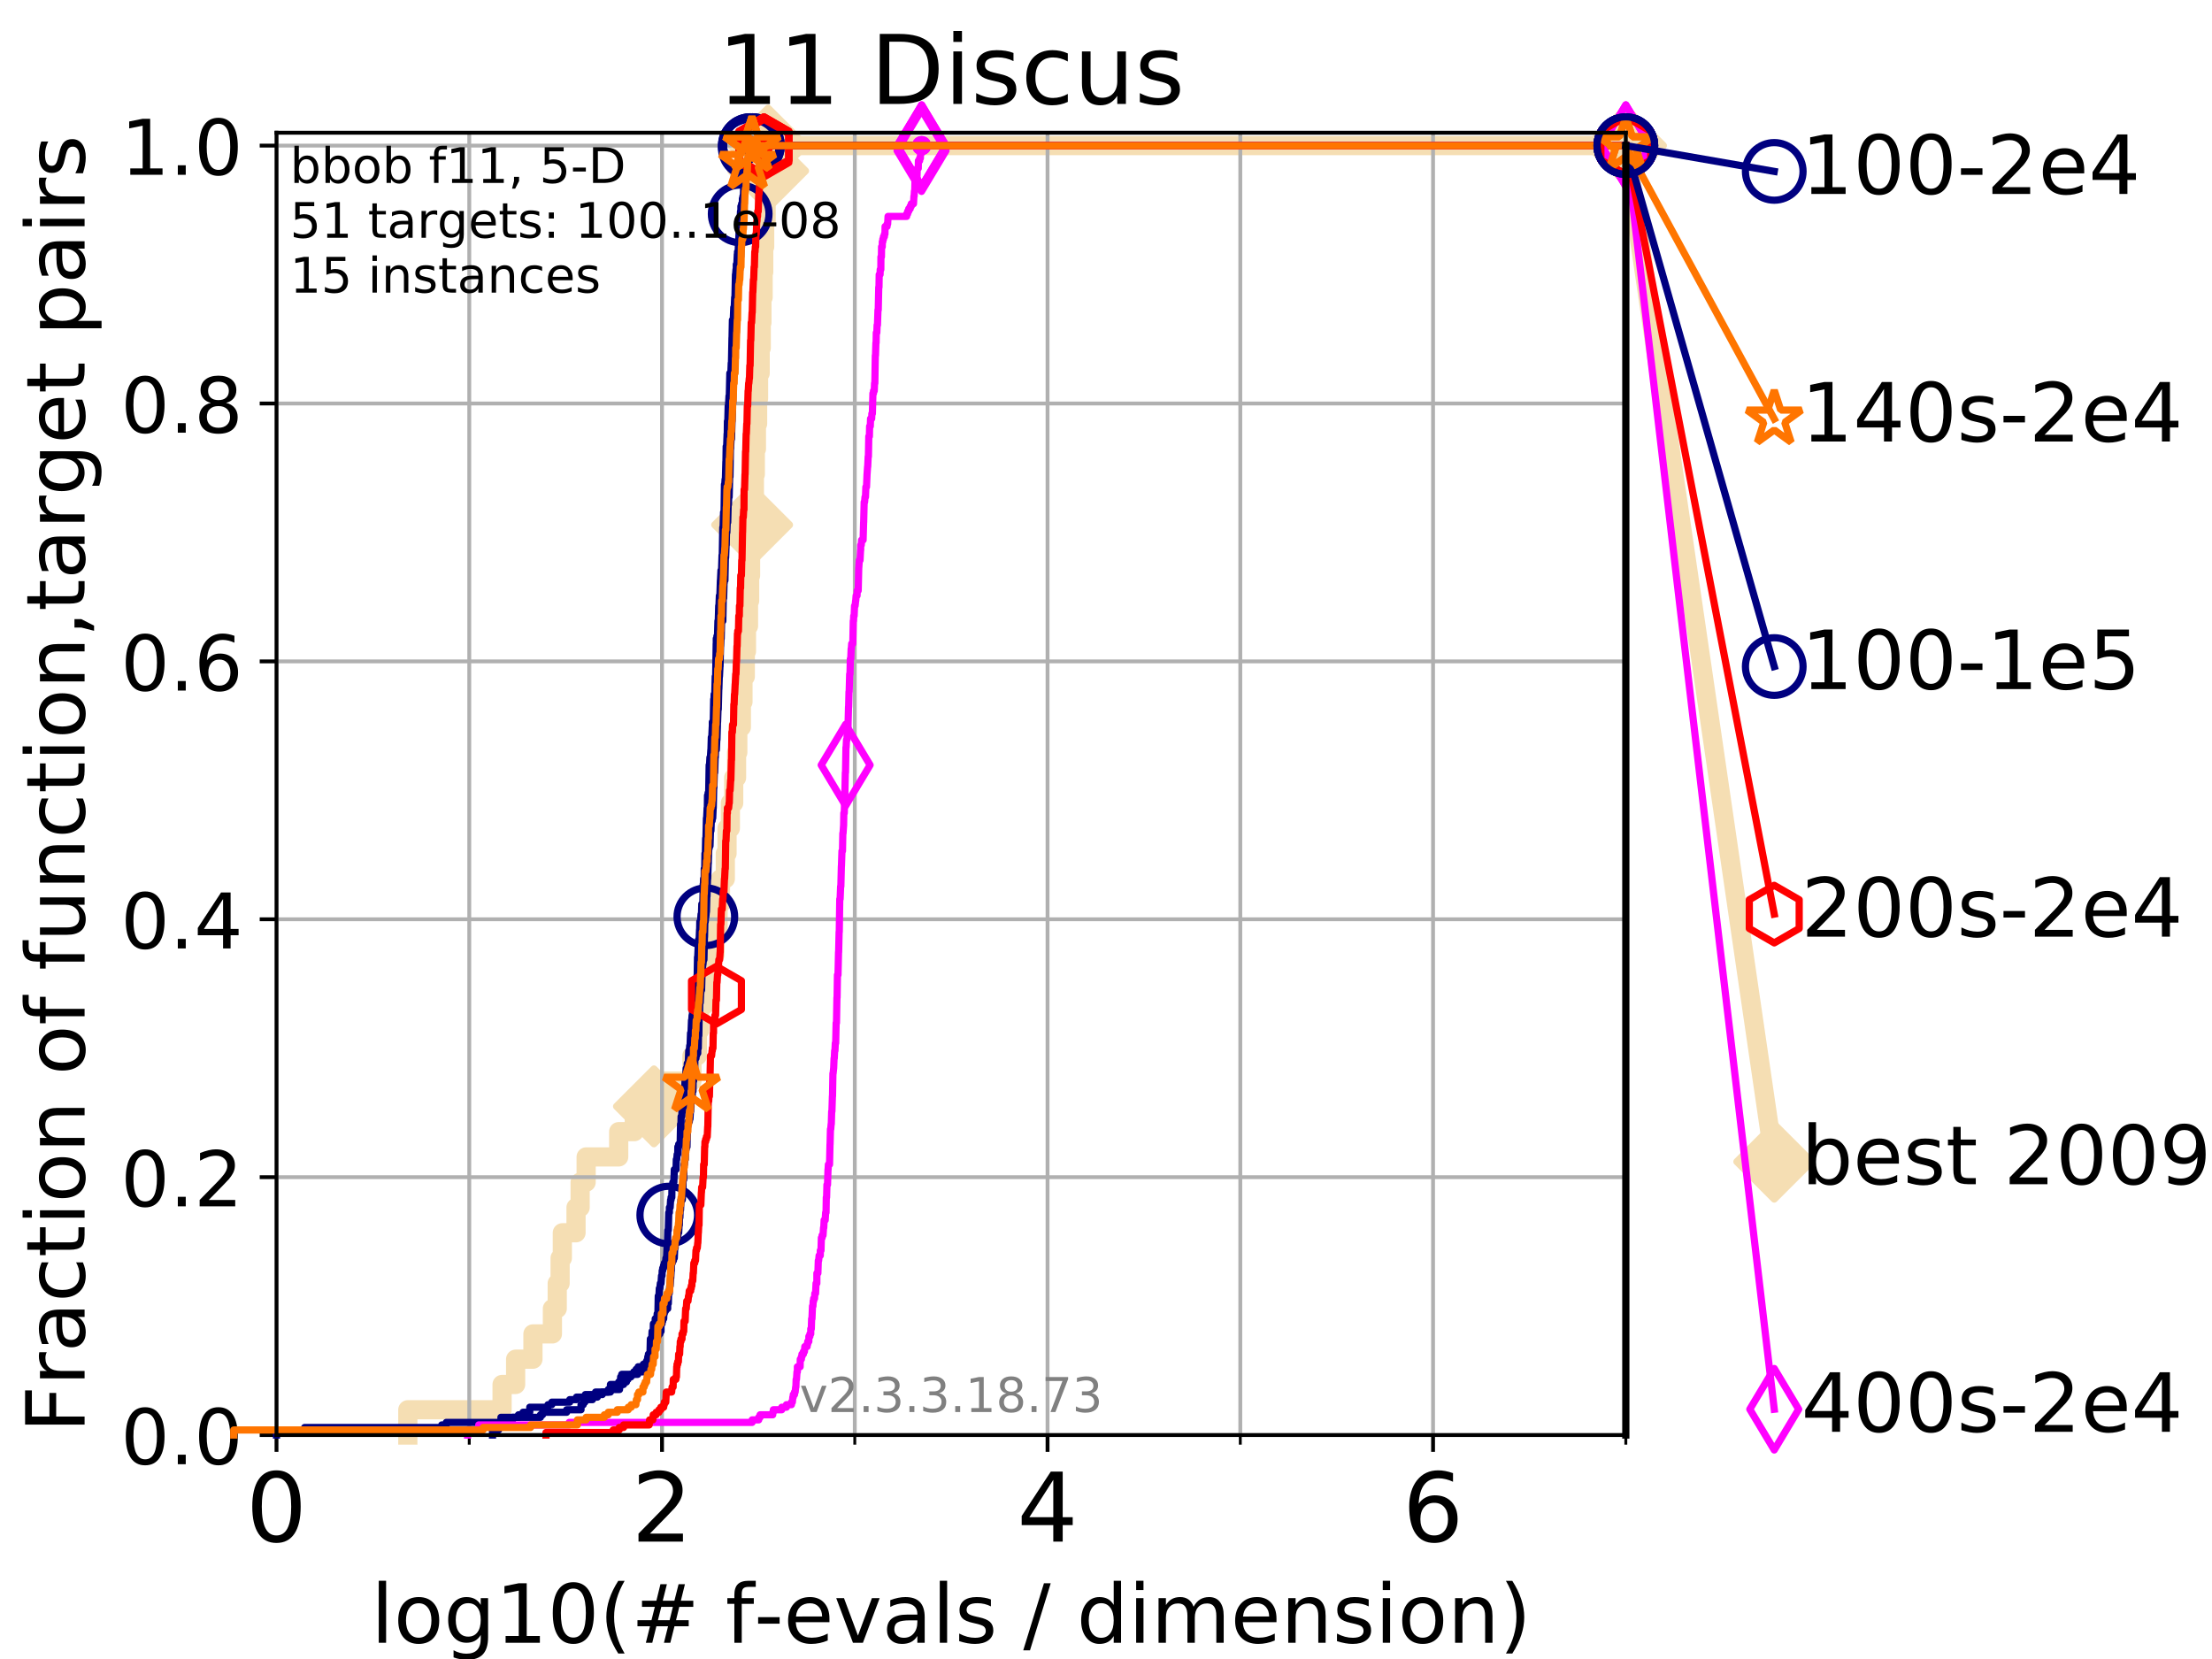 <?xml version="1.0" encoding="utf-8" standalone="no"?>
<!DOCTYPE svg PUBLIC "-//W3C//DTD SVG 1.1//EN"
  "http://www.w3.org/Graphics/SVG/1.1/DTD/svg11.dtd">
<!-- Created with matplotlib (https://matplotlib.org/) -->
<svg height="345.6pt" version="1.1" viewBox="0 0 460.8 345.6" width="460.8pt" xmlns="http://www.w3.org/2000/svg" xmlns:xlink="http://www.w3.org/1999/xlink">
 <defs>
  <style type="text/css">
*{stroke-linecap:butt;stroke-linejoin:round;}
  </style>
 </defs>
 <g id="figure_1">
  <g id="patch_1">
   <path d="M 0 345.6 
L 460.8 345.6 
L 460.8 0 
L 0 0 
z
" style="fill:#ffffff;"/>
  </g>
  <g id="axes_1">
   <g id="patch_2">
    <path d="M 57.6 298.944 
L 338.688 298.944 
L 338.688 27.648 
L 57.6 27.648 
z
" style="fill:#ffffff;"/>
   </g>
   <g id="line2d_1">
    <path d="M 84.956 298.944 
L 84.956 293.677 
L 104.592 293.677 
L 104.592 288.41 
L 107.415 288.41 
L 107.415 283.143 
L 111.023 283.143 
L 111.023 277.877 
L 115.077 277.877 
L 115.077 272.61 
L 116.081 272.61 
L 116.081 267.343 
L 116.68 267.343 
L 116.68 262.076 
L 117.145 262.076 
L 117.145 256.809 
L 119.997 256.809 
L 119.997 251.542 
L 120.852 251.542 
L 120.852 246.275 
L 122.105 246.275 
L 122.105 241.009 
L 128.886 241.009 
L 128.886 235.742 
L 132.133 235.742 
L 132.133 230.475 
L 136.228 230.475 
L 136.228 225.208 
L 144.148 225.208 
L 144.148 219.941 
L 145.282 219.941 
L 145.282 214.674 
L 145.733 214.674 
L 145.733 209.407 
L 146.707 209.407 
L 146.707 204.141 
L 147.61 204.141 
L 147.61 198.874 
L 148.938 198.874 
L 148.938 193.607 
L 149.593 193.607 
L 149.593 188.34 
L 150.086 188.34 
L 150.086 183.073 
L 151.097 183.073 
L 151.097 177.806 
L 151.454 177.806 
L 151.454 172.539 
L 152.146 172.539 
L 152.146 167.272 
L 152.841 167.272 
L 152.841 162.006 
L 153.438 162.006 
L 153.438 156.739 
L 153.694 156.739 
L 153.694 151.472 
L 154.44 151.472 
L 154.44 146.205 
L 154.774 146.205 
L 154.774 140.938 
L 155.258 140.938 
L 155.258 135.671 
L 155.502 135.671 
L 155.502 130.404 
L 155.929 130.404 
L 155.929 125.138 
L 156.163 125.138 
L 156.163 119.871 
L 156.358 119.871 
L 156.358 114.604 
L 156.682 114.604 
L 156.682 109.337 
L 156.895 109.337 
L 156.895 104.07 
L 157.151 104.07 
L 157.151 98.803 
L 157.347 98.803 
L 157.347 93.536 
L 157.574 93.536 
L 157.574 88.27 
L 157.821 88.27 
L 157.821 83.003 
L 158.02 83.003 
L 158.02 77.736 
L 158.358 77.736 
L 158.358 72.469 
L 158.583 72.469 
L 158.583 67.202 
L 158.721 67.202 
L 158.721 61.935 
L 158.973 61.935 
L 158.973 56.668 
L 159.098 56.668 
L 159.098 51.402 
L 159.294 51.402 
L 159.294 46.135 
L 159.598 46.135 
L 159.598 40.868 
L 159.877 40.868 
L 159.877 35.601 
L 160.015 35.601 
L 160.015 30.334 
L 338.688 30.334 
" style="fill:none;stroke:#f5deb3;stroke-linecap:square;stroke-width:4;"/>
   </g>
   <g id="line2d_2">
    <defs>
     <path d="M -0 7.778 
L 7.778 0 
L 0 -7.778 
L -7.778 -0 
z
" id="mda08dbd11d" style="stroke:#f5deb3;stroke-linejoin:miter;stroke-width:1.5;"/>
    </defs>
    <g>
     <use style="fill:#f5deb3;stroke:#f5deb3;stroke-linejoin:miter;stroke-width:1.5;" x="136.228" xlink:href="#mda08dbd11d" y="230.475"/>
     <use style="fill:#f5deb3;stroke:#f5deb3;stroke-linejoin:miter;stroke-width:1.5;" x="156.682" xlink:href="#mda08dbd11d" y="109.337"/>
     <use style="fill:#f5deb3;stroke:#f5deb3;stroke-linejoin:miter;stroke-width:1.5;" x="160.015" xlink:href="#mda08dbd11d" y="35.601"/>
     <use style="fill:#f5deb3;stroke:#f5deb3;stroke-linejoin:miter;stroke-width:1.5;" x="160.015" xlink:href="#mda08dbd11d" y="30.334"/>
     <use style="fill:#f5deb3;stroke:#f5deb3;stroke-linejoin:miter;stroke-width:1.5;" x="338.688" xlink:href="#mda08dbd11d" y="30.334"/>
    </g>
   </g>
   <g id="line2d_3">
    <path style="fill:none;stroke:#f5deb3;stroke-linecap:square;stroke-width:4;"/>
    <g/>
   </g>
   <g id="line2d_4">
    <path d="M 338.688 30.334 
L 369.608 241.999 
" style="fill:none;stroke:#f5deb3;stroke-linecap:square;stroke-width:4;"/>
    <g>
     <use style="fill:#f5deb3;stroke:#f5deb3;stroke-linejoin:miter;stroke-width:1.5;" x="338.688" xlink:href="#mda08dbd11d" y="30.334"/>
     <use style="fill:#f5deb3;stroke:#f5deb3;stroke-linejoin:miter;stroke-width:1.5;" x="369.608" xlink:href="#mda08dbd11d" y="241.999"/>
    </g>
   </g>
   <g id="matplotlib.axis_1">
    <g id="xtick_1">
     <g id="line2d_5">
      <path clip-path="url(#pd592070c79)" d="M 57.6 298.944 
L 57.6 27.648 
" style="fill:none;stroke:#b0b0b0;stroke-linecap:square;stroke-width:0.8;"/>
     </g>
     <g id="line2d_6">
      <defs>
       <path d="M 0 0 
L 0 3.5 
" id="m3345f4d4e2" style="stroke:#000000;stroke-width:0.8;"/>
      </defs>
      <g>
       <use style="stroke:#000000;stroke-width:0.8;" x="57.6" xlink:href="#m3345f4d4e2" y="298.944"/>
      </g>
     </g>
     <g id="text_1">
      <!-- 0 -->
      <defs>
       <path d="M 31.781 66.406 
Q 24.172 66.406 20.328 58.906 
Q 16.5 51.422 16.5 36.375 
Q 16.5 21.391 20.328 13.891 
Q 24.172 6.391 31.781 6.391 
Q 39.453 6.391 43.281 13.891 
Q 47.125 21.391 47.125 36.375 
Q 47.125 51.422 43.281 58.906 
Q 39.453 66.406 31.781 66.406 
z
M 31.781 74.219 
Q 44.047 74.219 50.516 64.516 
Q 56.984 54.828 56.984 36.375 
Q 56.984 17.969 50.516 8.266 
Q 44.047 -1.422 31.781 -1.422 
Q 19.531 -1.422 13.062 8.266 
Q 6.594 17.969 6.594 36.375 
Q 6.594 54.828 13.062 64.516 
Q 19.531 74.219 31.781 74.219 
z
" id="DejaVuSans-48"/>
      </defs>
      <g transform="translate(51.237 321.141)scale(0.2 -0.2)">
       <use xlink:href="#DejaVuSans-48"/>
      </g>
     </g>
    </g>
    <g id="xtick_2">
     <g id="line2d_7">
      <path clip-path="url(#pd592070c79)" d="M 137.911 298.944 
L 137.911 27.648 
" style="fill:none;stroke:#b0b0b0;stroke-linecap:square;stroke-width:0.8;"/>
     </g>
     <g id="line2d_8">
      <g>
       <use style="stroke:#000000;stroke-width:0.8;" x="137.911" xlink:href="#m3345f4d4e2" y="298.944"/>
      </g>
     </g>
     <g id="text_2">
      <!-- 2 -->
      <defs>
       <path d="M 19.188 8.297 
L 53.609 8.297 
L 53.609 0 
L 7.328 0 
L 7.328 8.297 
Q 12.938 14.109 22.625 23.891 
Q 32.328 33.688 34.812 36.531 
Q 39.547 41.844 41.422 45.531 
Q 43.312 49.219 43.312 52.781 
Q 43.312 58.594 39.234 62.25 
Q 35.156 65.922 28.609 65.922 
Q 23.969 65.922 18.812 64.312 
Q 13.672 62.703 7.812 59.422 
L 7.812 69.391 
Q 13.766 71.781 18.938 73 
Q 24.125 74.219 28.422 74.219 
Q 39.75 74.219 46.484 68.547 
Q 53.219 62.891 53.219 53.422 
Q 53.219 48.922 51.531 44.891 
Q 49.859 40.875 45.406 35.406 
Q 44.188 33.984 37.641 27.219 
Q 31.109 20.453 19.188 8.297 
z
" id="DejaVuSans-50"/>
      </defs>
      <g transform="translate(131.548 321.141)scale(0.2 -0.2)">
       <use xlink:href="#DejaVuSans-50"/>
      </g>
     </g>
    </g>
    <g id="xtick_3">
     <g id="line2d_9">
      <path clip-path="url(#pd592070c79)" d="M 218.222 298.944 
L 218.222 27.648 
" style="fill:none;stroke:#b0b0b0;stroke-linecap:square;stroke-width:0.8;"/>
     </g>
     <g id="line2d_10">
      <g>
       <use style="stroke:#000000;stroke-width:0.8;" x="218.222" xlink:href="#m3345f4d4e2" y="298.944"/>
      </g>
     </g>
     <g id="text_3">
      <!-- 4 -->
      <defs>
       <path d="M 37.797 64.312 
L 12.891 25.391 
L 37.797 25.391 
z
M 35.203 72.906 
L 47.609 72.906 
L 47.609 25.391 
L 58.016 25.391 
L 58.016 17.188 
L 47.609 17.188 
L 47.609 0 
L 37.797 0 
L 37.797 17.188 
L 4.891 17.188 
L 4.891 26.703 
z
" id="DejaVuSans-52"/>
      </defs>
      <g transform="translate(211.859 321.141)scale(0.2 -0.2)">
       <use xlink:href="#DejaVuSans-52"/>
      </g>
     </g>
    </g>
    <g id="xtick_4">
     <g id="line2d_11">
      <path clip-path="url(#pd592070c79)" d="M 298.533 298.944 
L 298.533 27.648 
" style="fill:none;stroke:#b0b0b0;stroke-linecap:square;stroke-width:0.8;"/>
     </g>
     <g id="line2d_12">
      <g>
       <use style="stroke:#000000;stroke-width:0.8;" x="298.533" xlink:href="#m3345f4d4e2" y="298.944"/>
      </g>
     </g>
     <g id="text_4">
      <!-- 6 -->
      <defs>
       <path d="M 33.016 40.375 
Q 26.375 40.375 22.484 35.828 
Q 18.609 31.297 18.609 23.391 
Q 18.609 15.531 22.484 10.953 
Q 26.375 6.391 33.016 6.391 
Q 39.656 6.391 43.531 10.953 
Q 47.406 15.531 47.406 23.391 
Q 47.406 31.297 43.531 35.828 
Q 39.656 40.375 33.016 40.375 
z
M 52.594 71.297 
L 52.594 62.312 
Q 48.875 64.062 45.094 64.984 
Q 41.312 65.922 37.594 65.922 
Q 27.828 65.922 22.672 59.328 
Q 17.531 52.734 16.797 39.406 
Q 19.672 43.656 24.016 45.922 
Q 28.375 48.188 33.594 48.188 
Q 44.578 48.188 50.953 41.516 
Q 57.328 34.859 57.328 23.391 
Q 57.328 12.156 50.688 5.359 
Q 44.047 -1.422 33.016 -1.422 
Q 20.359 -1.422 13.672 8.266 
Q 6.984 17.969 6.984 36.375 
Q 6.984 53.656 15.188 63.938 
Q 23.391 74.219 37.203 74.219 
Q 40.922 74.219 44.703 73.484 
Q 48.484 72.75 52.594 71.297 
z
" id="DejaVuSans-54"/>
      </defs>
      <g transform="translate(292.17 321.141)scale(0.2 -0.2)">
       <use xlink:href="#DejaVuSans-54"/>
      </g>
     </g>
    </g>
    <g id="xtick_5">
     <g id="line2d_13">
      <path clip-path="url(#pd592070c79)" d="M 97.755 298.944 
L 97.755 27.648 
" style="fill:none;stroke:#b0b0b0;stroke-linecap:square;stroke-width:0.8;"/>
     </g>
     <g id="line2d_14">
      <defs>
       <path d="M 0 0 
L 0 2 
" id="m97b76c3432" style="stroke:#000000;stroke-width:0.6;"/>
      </defs>
      <g>
       <use style="stroke:#000000;stroke-width:0.6;" x="97.755" xlink:href="#m97b76c3432" y="298.944"/>
      </g>
     </g>
    </g>
    <g id="xtick_6">
     <g id="line2d_15">
      <path clip-path="url(#pd592070c79)" d="M 178.066 298.944 
L 178.066 27.648 
" style="fill:none;stroke:#b0b0b0;stroke-linecap:square;stroke-width:0.8;"/>
     </g>
     <g id="line2d_16">
      <g>
       <use style="stroke:#000000;stroke-width:0.6;" x="178.066" xlink:href="#m97b76c3432" y="298.944"/>
      </g>
     </g>
    </g>
    <g id="xtick_7">
     <g id="line2d_17">
      <path clip-path="url(#pd592070c79)" d="M 258.377 298.944 
L 258.377 27.648 
" style="fill:none;stroke:#b0b0b0;stroke-linecap:square;stroke-width:0.8;"/>
     </g>
     <g id="line2d_18">
      <g>
       <use style="stroke:#000000;stroke-width:0.6;" x="258.377" xlink:href="#m97b76c3432" y="298.944"/>
      </g>
     </g>
    </g>
    <g id="xtick_8">
     <g id="line2d_19">
      <path clip-path="url(#pd592070c79)" d="M 338.688 298.944 
L 338.688 27.648 
" style="fill:none;stroke:#b0b0b0;stroke-linecap:square;stroke-width:0.8;"/>
     </g>
     <g id="line2d_20">
      <g>
       <use style="stroke:#000000;stroke-width:0.6;" x="338.688" xlink:href="#m97b76c3432" y="298.944"/>
      </g>
     </g>
    </g>
    <g id="text_5">
     <!-- log10(# f-evals / dimension) -->
     <defs>
      <path d="M 9.422 75.984 
L 18.406 75.984 
L 18.406 0 
L 9.422 0 
z
" id="DejaVuSans-108"/>
      <path d="M 30.609 48.391 
Q 23.391 48.391 19.188 42.75 
Q 14.984 37.109 14.984 27.297 
Q 14.984 17.484 19.156 11.844 
Q 23.344 6.203 30.609 6.203 
Q 37.797 6.203 41.984 11.859 
Q 46.188 17.531 46.188 27.297 
Q 46.188 37.016 41.984 42.703 
Q 37.797 48.391 30.609 48.391 
z
M 30.609 56 
Q 42.328 56 49.016 48.375 
Q 55.719 40.766 55.719 27.297 
Q 55.719 13.875 49.016 6.219 
Q 42.328 -1.422 30.609 -1.422 
Q 18.844 -1.422 12.172 6.219 
Q 5.516 13.875 5.516 27.297 
Q 5.516 40.766 12.172 48.375 
Q 18.844 56 30.609 56 
z
" id="DejaVuSans-111"/>
      <path d="M 45.406 27.984 
Q 45.406 37.75 41.375 43.109 
Q 37.359 48.484 30.078 48.484 
Q 22.859 48.484 18.828 43.109 
Q 14.797 37.75 14.797 27.984 
Q 14.797 18.266 18.828 12.891 
Q 22.859 7.516 30.078 7.516 
Q 37.359 7.516 41.375 12.891 
Q 45.406 18.266 45.406 27.984 
z
M 54.391 6.781 
Q 54.391 -7.172 48.188 -13.984 
Q 42 -20.797 29.203 -20.797 
Q 24.469 -20.797 20.266 -20.094 
Q 16.062 -19.391 12.109 -17.922 
L 12.109 -9.188 
Q 16.062 -11.328 19.922 -12.344 
Q 23.781 -13.375 27.781 -13.375 
Q 36.625 -13.375 41.016 -8.766 
Q 45.406 -4.156 45.406 5.172 
L 45.406 9.625 
Q 42.625 4.781 38.281 2.391 
Q 33.938 0 27.875 0 
Q 17.828 0 11.672 7.656 
Q 5.516 15.328 5.516 27.984 
Q 5.516 40.672 11.672 48.328 
Q 17.828 56 27.875 56 
Q 33.938 56 38.281 53.609 
Q 42.625 51.219 45.406 46.391 
L 45.406 54.688 
L 54.391 54.688 
z
" id="DejaVuSans-103"/>
      <path d="M 12.406 8.297 
L 28.516 8.297 
L 28.516 63.922 
L 10.984 60.406 
L 10.984 69.391 
L 28.422 72.906 
L 38.281 72.906 
L 38.281 8.297 
L 54.391 8.297 
L 54.391 0 
L 12.406 0 
z
" id="DejaVuSans-49"/>
      <path d="M 31 75.875 
Q 24.469 64.656 21.281 53.656 
Q 18.109 42.672 18.109 31.391 
Q 18.109 20.125 21.312 9.062 
Q 24.516 -2 31 -13.188 
L 23.188 -13.188 
Q 15.875 -1.703 12.234 9.375 
Q 8.594 20.453 8.594 31.391 
Q 8.594 42.281 12.203 53.312 
Q 15.828 64.359 23.188 75.875 
z
" id="DejaVuSans-40"/>
      <path d="M 51.125 44 
L 36.922 44 
L 32.812 27.688 
L 47.125 27.688 
z
M 43.797 71.781 
L 38.719 51.516 
L 52.984 51.516 
L 58.109 71.781 
L 65.922 71.781 
L 60.891 51.516 
L 76.125 51.516 
L 76.125 44 
L 58.984 44 
L 54.984 27.688 
L 70.516 27.688 
L 70.516 20.219 
L 53.078 20.219 
L 48 0 
L 40.188 0 
L 45.219 20.219 
L 30.906 20.219 
L 25.875 0 
L 18.016 0 
L 23.094 20.219 
L 7.719 20.219 
L 7.719 27.688 
L 24.906 27.688 
L 29 44 
L 13.281 44 
L 13.281 51.516 
L 30.906 51.516 
L 35.891 71.781 
z
" id="DejaVuSans-35"/>
      <path id="DejaVuSans-32"/>
      <path d="M 37.109 75.984 
L 37.109 68.5 
L 28.516 68.5 
Q 23.688 68.5 21.797 66.547 
Q 19.922 64.594 19.922 59.516 
L 19.922 54.688 
L 34.719 54.688 
L 34.719 47.703 
L 19.922 47.703 
L 19.922 0 
L 10.891 0 
L 10.891 47.703 
L 2.297 47.703 
L 2.297 54.688 
L 10.891 54.688 
L 10.891 58.5 
Q 10.891 67.625 15.141 71.797 
Q 19.391 75.984 28.609 75.984 
z
" id="DejaVuSans-102"/>
      <path d="M 4.891 31.391 
L 31.203 31.391 
L 31.203 23.391 
L 4.891 23.391 
z
" id="DejaVuSans-45"/>
      <path d="M 56.203 29.594 
L 56.203 25.203 
L 14.891 25.203 
Q 15.484 15.922 20.484 11.062 
Q 25.484 6.203 34.422 6.203 
Q 39.594 6.203 44.453 7.469 
Q 49.312 8.734 54.109 11.281 
L 54.109 2.781 
Q 49.266 0.734 44.188 -0.344 
Q 39.109 -1.422 33.891 -1.422 
Q 20.797 -1.422 13.156 6.188 
Q 5.516 13.812 5.516 26.812 
Q 5.516 40.234 12.766 48.109 
Q 20.016 56 32.328 56 
Q 43.359 56 49.781 48.891 
Q 56.203 41.797 56.203 29.594 
z
M 47.219 32.234 
Q 47.125 39.594 43.094 43.984 
Q 39.062 48.391 32.422 48.391 
Q 24.906 48.391 20.391 44.141 
Q 15.875 39.891 15.188 32.172 
z
" id="DejaVuSans-101"/>
      <path d="M 2.984 54.688 
L 12.5 54.688 
L 29.594 8.797 
L 46.688 54.688 
L 56.203 54.688 
L 35.688 0 
L 23.484 0 
z
" id="DejaVuSans-118"/>
      <path d="M 34.281 27.484 
Q 23.391 27.484 19.188 25 
Q 14.984 22.516 14.984 16.5 
Q 14.984 11.719 18.141 8.906 
Q 21.297 6.109 26.703 6.109 
Q 34.188 6.109 38.703 11.406 
Q 43.219 16.703 43.219 25.484 
L 43.219 27.484 
z
M 52.203 31.203 
L 52.203 0 
L 43.219 0 
L 43.219 8.297 
Q 40.141 3.328 35.547 0.953 
Q 30.953 -1.422 24.312 -1.422 
Q 15.922 -1.422 10.953 3.297 
Q 6 8.016 6 15.922 
Q 6 25.141 12.172 29.828 
Q 18.359 34.516 30.609 34.516 
L 43.219 34.516 
L 43.219 35.406 
Q 43.219 41.609 39.141 45 
Q 35.062 48.391 27.688 48.391 
Q 23 48.391 18.547 47.266 
Q 14.109 46.141 10.016 43.891 
L 10.016 52.203 
Q 14.938 54.109 19.578 55.047 
Q 24.219 56 28.609 56 
Q 40.484 56 46.344 49.844 
Q 52.203 43.703 52.203 31.203 
z
" id="DejaVuSans-97"/>
      <path d="M 44.281 53.078 
L 44.281 44.578 
Q 40.484 46.531 36.375 47.5 
Q 32.281 48.484 27.875 48.484 
Q 21.188 48.484 17.844 46.438 
Q 14.5 44.391 14.5 40.281 
Q 14.5 37.156 16.891 35.375 
Q 19.281 33.594 26.516 31.984 
L 29.594 31.297 
Q 39.156 29.25 43.188 25.516 
Q 47.219 21.781 47.219 15.094 
Q 47.219 7.469 41.188 3.016 
Q 35.156 -1.422 24.609 -1.422 
Q 20.219 -1.422 15.453 -0.562 
Q 10.688 0.297 5.422 2 
L 5.422 11.281 
Q 10.406 8.688 15.234 7.391 
Q 20.062 6.109 24.812 6.109 
Q 31.156 6.109 34.562 8.281 
Q 37.984 10.453 37.984 14.406 
Q 37.984 18.062 35.516 20.016 
Q 33.062 21.969 24.703 23.781 
L 21.578 24.516 
Q 13.234 26.266 9.516 29.906 
Q 5.812 33.547 5.812 39.891 
Q 5.812 47.609 11.281 51.797 
Q 16.75 56 26.812 56 
Q 31.781 56 36.172 55.266 
Q 40.578 54.547 44.281 53.078 
z
" id="DejaVuSans-115"/>
      <path d="M 25.391 72.906 
L 33.688 72.906 
L 8.297 -9.281 
L 0 -9.281 
z
" id="DejaVuSans-47"/>
      <path d="M 45.406 46.391 
L 45.406 75.984 
L 54.391 75.984 
L 54.391 0 
L 45.406 0 
L 45.406 8.203 
Q 42.578 3.328 38.25 0.953 
Q 33.938 -1.422 27.875 -1.422 
Q 17.969 -1.422 11.734 6.484 
Q 5.516 14.406 5.516 27.297 
Q 5.516 40.188 11.734 48.094 
Q 17.969 56 27.875 56 
Q 33.938 56 38.25 53.625 
Q 42.578 51.266 45.406 46.391 
z
M 14.797 27.297 
Q 14.797 17.391 18.875 11.75 
Q 22.953 6.109 30.078 6.109 
Q 37.203 6.109 41.297 11.75 
Q 45.406 17.391 45.406 27.297 
Q 45.406 37.203 41.297 42.844 
Q 37.203 48.484 30.078 48.484 
Q 22.953 48.484 18.875 42.844 
Q 14.797 37.203 14.797 27.297 
z
" id="DejaVuSans-100"/>
      <path d="M 9.422 54.688 
L 18.406 54.688 
L 18.406 0 
L 9.422 0 
z
M 9.422 75.984 
L 18.406 75.984 
L 18.406 64.594 
L 9.422 64.594 
z
" id="DejaVuSans-105"/>
      <path d="M 52 44.188 
Q 55.375 50.25 60.062 53.125 
Q 64.75 56 71.094 56 
Q 79.641 56 84.281 50.016 
Q 88.922 44.047 88.922 33.016 
L 88.922 0 
L 79.891 0 
L 79.891 32.719 
Q 79.891 40.578 77.094 44.375 
Q 74.312 48.188 68.609 48.188 
Q 61.625 48.188 57.562 43.547 
Q 53.516 38.922 53.516 30.906 
L 53.516 0 
L 44.484 0 
L 44.484 32.719 
Q 44.484 40.625 41.703 44.406 
Q 38.922 48.188 33.109 48.188 
Q 26.219 48.188 22.156 43.531 
Q 18.109 38.875 18.109 30.906 
L 18.109 0 
L 9.078 0 
L 9.078 54.688 
L 18.109 54.688 
L 18.109 46.188 
Q 21.188 51.219 25.484 53.609 
Q 29.781 56 35.688 56 
Q 41.656 56 45.828 52.969 
Q 50 49.953 52 44.188 
z
" id="DejaVuSans-109"/>
      <path d="M 54.891 33.016 
L 54.891 0 
L 45.906 0 
L 45.906 32.719 
Q 45.906 40.484 42.875 44.328 
Q 39.844 48.188 33.797 48.188 
Q 26.516 48.188 22.312 43.547 
Q 18.109 38.922 18.109 30.906 
L 18.109 0 
L 9.078 0 
L 9.078 54.688 
L 18.109 54.688 
L 18.109 46.188 
Q 21.344 51.125 25.703 53.562 
Q 30.078 56 35.797 56 
Q 45.219 56 50.047 50.172 
Q 54.891 44.344 54.891 33.016 
z
" id="DejaVuSans-110"/>
      <path d="M 8.016 75.875 
L 15.828 75.875 
Q 23.141 64.359 26.781 53.312 
Q 30.422 42.281 30.422 31.391 
Q 30.422 20.453 26.781 9.375 
Q 23.141 -1.703 15.828 -13.188 
L 8.016 -13.188 
Q 14.5 -2 17.703 9.062 
Q 20.906 20.125 20.906 31.391 
Q 20.906 42.672 17.703 53.656 
Q 14.5 64.656 8.016 75.875 
z
" id="DejaVuSans-41"/>
     </defs>
     <g transform="translate(77.303 342.218)scale(0.17 -0.17)">
      <use xlink:href="#DejaVuSans-108"/>
      <use x="27.783" xlink:href="#DejaVuSans-111"/>
      <use x="88.965" xlink:href="#DejaVuSans-103"/>
      <use x="152.441" xlink:href="#DejaVuSans-49"/>
      <use x="216.064" xlink:href="#DejaVuSans-48"/>
      <use x="279.688" xlink:href="#DejaVuSans-40"/>
      <use x="318.701" xlink:href="#DejaVuSans-35"/>
      <use x="402.49" xlink:href="#DejaVuSans-32"/>
      <use x="434.277" xlink:href="#DejaVuSans-102"/>
      <use x="469.404" xlink:href="#DejaVuSans-45"/>
      <use x="505.488" xlink:href="#DejaVuSans-101"/>
      <use x="567.012" xlink:href="#DejaVuSans-118"/>
      <use x="626.191" xlink:href="#DejaVuSans-97"/>
      <use x="687.471" xlink:href="#DejaVuSans-108"/>
      <use x="715.254" xlink:href="#DejaVuSans-115"/>
      <use x="767.354" xlink:href="#DejaVuSans-32"/>
      <use x="799.141" xlink:href="#DejaVuSans-47"/>
      <use x="832.832" xlink:href="#DejaVuSans-32"/>
      <use x="864.619" xlink:href="#DejaVuSans-100"/>
      <use x="928.096" xlink:href="#DejaVuSans-105"/>
      <use x="955.879" xlink:href="#DejaVuSans-109"/>
      <use x="1053.291" xlink:href="#DejaVuSans-101"/>
      <use x="1114.814" xlink:href="#DejaVuSans-110"/>
      <use x="1178.193" xlink:href="#DejaVuSans-115"/>
      <use x="1230.293" xlink:href="#DejaVuSans-105"/>
      <use x="1258.076" xlink:href="#DejaVuSans-111"/>
      <use x="1319.258" xlink:href="#DejaVuSans-110"/>
      <use x="1382.637" xlink:href="#DejaVuSans-41"/>
     </g>
    </g>
   </g>
   <g id="matplotlib.axis_2">
    <g id="ytick_1">
     <g id="line2d_21">
      <path clip-path="url(#pd592070c79)" d="M 57.6 298.944 
L 338.688 298.944 
" style="fill:none;stroke:#b0b0b0;stroke-linecap:square;stroke-width:0.8;"/>
     </g>
     <g id="line2d_22">
      <defs>
       <path d="M 0 0 
L -3.5 0 
" id="m4febec5982" style="stroke:#000000;stroke-width:0.8;"/>
      </defs>
      <g>
       <use style="stroke:#000000;stroke-width:0.8;" x="57.6" xlink:href="#m4febec5982" y="298.944"/>
      </g>
     </g>
     <g id="text_6">
      <!-- 0.0 -->
      <defs>
       <path d="M 10.688 12.406 
L 21 12.406 
L 21 0 
L 10.688 0 
z
" id="DejaVuSans-46"/>
      </defs>
      <g transform="translate(25.155 305.023)scale(0.16 -0.16)">
       <use xlink:href="#DejaVuSans-48"/>
       <use x="63.623" xlink:href="#DejaVuSans-46"/>
       <use x="95.41" xlink:href="#DejaVuSans-48"/>
      </g>
     </g>
    </g>
    <g id="ytick_2">
     <g id="line2d_23">
      <path clip-path="url(#pd592070c79)" d="M 57.6 245.222 
L 338.688 245.222 
" style="fill:none;stroke:#b0b0b0;stroke-linecap:square;stroke-width:0.8;"/>
     </g>
     <g id="line2d_24">
      <g>
       <use style="stroke:#000000;stroke-width:0.8;" x="57.6" xlink:href="#m4febec5982" y="245.222"/>
      </g>
     </g>
     <g id="text_7">
      <!-- 0.2 -->
      <g transform="translate(25.155 251.301)scale(0.16 -0.16)">
       <use xlink:href="#DejaVuSans-48"/>
       <use x="63.623" xlink:href="#DejaVuSans-46"/>
       <use x="95.41" xlink:href="#DejaVuSans-50"/>
      </g>
     </g>
    </g>
    <g id="ytick_3">
     <g id="line2d_25">
      <path clip-path="url(#pd592070c79)" d="M 57.6 191.5 
L 338.688 191.5 
" style="fill:none;stroke:#b0b0b0;stroke-linecap:square;stroke-width:0.8;"/>
     </g>
     <g id="line2d_26">
      <g>
       <use style="stroke:#000000;stroke-width:0.8;" x="57.6" xlink:href="#m4febec5982" y="191.5"/>
      </g>
     </g>
     <g id="text_8">
      <!-- 0.4 -->
      <g transform="translate(25.155 197.579)scale(0.16 -0.16)">
       <use xlink:href="#DejaVuSans-48"/>
       <use x="63.623" xlink:href="#DejaVuSans-46"/>
       <use x="95.41" xlink:href="#DejaVuSans-52"/>
      </g>
     </g>
    </g>
    <g id="ytick_4">
     <g id="line2d_27">
      <path clip-path="url(#pd592070c79)" d="M 57.6 137.778 
L 338.688 137.778 
" style="fill:none;stroke:#b0b0b0;stroke-linecap:square;stroke-width:0.8;"/>
     </g>
     <g id="line2d_28">
      <g>
       <use style="stroke:#000000;stroke-width:0.8;" x="57.6" xlink:href="#m4febec5982" y="137.778"/>
      </g>
     </g>
     <g id="text_9">
      <!-- 0.6 -->
      <g transform="translate(25.155 143.857)scale(0.16 -0.16)">
       <use xlink:href="#DejaVuSans-48"/>
       <use x="63.623" xlink:href="#DejaVuSans-46"/>
       <use x="95.41" xlink:href="#DejaVuSans-54"/>
      </g>
     </g>
    </g>
    <g id="ytick_5">
     <g id="line2d_29">
      <path clip-path="url(#pd592070c79)" d="M 57.6 84.056 
L 338.688 84.056 
" style="fill:none;stroke:#b0b0b0;stroke-linecap:square;stroke-width:0.8;"/>
     </g>
     <g id="line2d_30">
      <g>
       <use style="stroke:#000000;stroke-width:0.8;" x="57.6" xlink:href="#m4febec5982" y="84.056"/>
      </g>
     </g>
     <g id="text_10">
      <!-- 0.8 -->
      <defs>
       <path d="M 31.781 34.625 
Q 24.75 34.625 20.719 30.859 
Q 16.703 27.094 16.703 20.516 
Q 16.703 13.922 20.719 10.156 
Q 24.75 6.391 31.781 6.391 
Q 38.812 6.391 42.859 10.172 
Q 46.922 13.969 46.922 20.516 
Q 46.922 27.094 42.891 30.859 
Q 38.875 34.625 31.781 34.625 
z
M 21.922 38.812 
Q 15.578 40.375 12.031 44.719 
Q 8.5 49.078 8.5 55.328 
Q 8.5 64.062 14.719 69.141 
Q 20.953 74.219 31.781 74.219 
Q 42.672 74.219 48.875 69.141 
Q 55.078 64.062 55.078 55.328 
Q 55.078 49.078 51.531 44.719 
Q 48 40.375 41.703 38.812 
Q 48.828 37.156 52.797 32.312 
Q 56.781 27.484 56.781 20.516 
Q 56.781 9.906 50.312 4.234 
Q 43.844 -1.422 31.781 -1.422 
Q 19.734 -1.422 13.25 4.234 
Q 6.781 9.906 6.781 20.516 
Q 6.781 27.484 10.781 32.312 
Q 14.797 37.156 21.922 38.812 
z
M 18.312 54.391 
Q 18.312 48.734 21.844 45.562 
Q 25.391 42.391 31.781 42.391 
Q 38.141 42.391 41.719 45.562 
Q 45.312 48.734 45.312 54.391 
Q 45.312 60.062 41.719 63.234 
Q 38.141 66.406 31.781 66.406 
Q 25.391 66.406 21.844 63.234 
Q 18.312 60.062 18.312 54.391 
z
" id="DejaVuSans-56"/>
      </defs>
      <g transform="translate(25.155 90.135)scale(0.16 -0.16)">
       <use xlink:href="#DejaVuSans-48"/>
       <use x="63.623" xlink:href="#DejaVuSans-46"/>
       <use x="95.41" xlink:href="#DejaVuSans-56"/>
      </g>
     </g>
    </g>
    <g id="ytick_6">
     <g id="line2d_31">
      <path clip-path="url(#pd592070c79)" d="M 57.6 30.334 
L 338.688 30.334 
" style="fill:none;stroke:#b0b0b0;stroke-linecap:square;stroke-width:0.8;"/>
     </g>
     <g id="line2d_32">
      <g>
       <use style="stroke:#000000;stroke-width:0.8;" x="57.6" xlink:href="#m4febec5982" y="30.334"/>
      </g>
     </g>
     <g id="text_11">
      <!-- 1.0 -->
      <g transform="translate(25.155 36.413)scale(0.16 -0.16)">
       <use xlink:href="#DejaVuSans-49"/>
       <use x="63.623" xlink:href="#DejaVuSans-46"/>
       <use x="95.41" xlink:href="#DejaVuSans-48"/>
      </g>
     </g>
    </g>
    <g id="text_12">
     <!-- Fraction of function,target pairs -->
     <defs>
      <path d="M 9.812 72.906 
L 51.703 72.906 
L 51.703 64.594 
L 19.672 64.594 
L 19.672 43.109 
L 48.578 43.109 
L 48.578 34.812 
L 19.672 34.812 
L 19.672 0 
L 9.812 0 
z
" id="DejaVuSans-70"/>
      <path d="M 41.109 46.297 
Q 39.594 47.172 37.812 47.578 
Q 36.031 48 33.891 48 
Q 26.266 48 22.188 43.047 
Q 18.109 38.094 18.109 28.812 
L 18.109 0 
L 9.078 0 
L 9.078 54.688 
L 18.109 54.688 
L 18.109 46.188 
Q 20.953 51.172 25.484 53.578 
Q 30.031 56 36.531 56 
Q 37.453 56 38.578 55.875 
Q 39.703 55.766 41.062 55.516 
z
" id="DejaVuSans-114"/>
      <path d="M 48.781 52.594 
L 48.781 44.188 
Q 44.969 46.297 41.141 47.344 
Q 37.312 48.391 33.406 48.391 
Q 24.656 48.391 19.812 42.844 
Q 14.984 37.312 14.984 27.297 
Q 14.984 17.281 19.812 11.734 
Q 24.656 6.203 33.406 6.203 
Q 37.312 6.203 41.141 7.25 
Q 44.969 8.297 48.781 10.406 
L 48.781 2.094 
Q 45.016 0.344 40.984 -0.531 
Q 36.969 -1.422 32.422 -1.422 
Q 20.062 -1.422 12.781 6.344 
Q 5.516 14.109 5.516 27.297 
Q 5.516 40.672 12.859 48.328 
Q 20.219 56 33.016 56 
Q 37.156 56 41.109 55.141 
Q 45.062 54.297 48.781 52.594 
z
" id="DejaVuSans-99"/>
      <path d="M 18.312 70.219 
L 18.312 54.688 
L 36.812 54.688 
L 36.812 47.703 
L 18.312 47.703 
L 18.312 18.016 
Q 18.312 11.328 20.141 9.422 
Q 21.969 7.516 27.594 7.516 
L 36.812 7.516 
L 36.812 0 
L 27.594 0 
Q 17.188 0 13.234 3.875 
Q 9.281 7.766 9.281 18.016 
L 9.281 47.703 
L 2.688 47.703 
L 2.688 54.688 
L 9.281 54.688 
L 9.281 70.219 
z
" id="DejaVuSans-116"/>
      <path d="M 8.5 21.578 
L 8.5 54.688 
L 17.484 54.688 
L 17.484 21.922 
Q 17.484 14.156 20.5 10.266 
Q 23.531 6.391 29.594 6.391 
Q 36.859 6.391 41.078 11.031 
Q 45.312 15.672 45.312 23.688 
L 45.312 54.688 
L 54.297 54.688 
L 54.297 0 
L 45.312 0 
L 45.312 8.406 
Q 42.047 3.422 37.719 1 
Q 33.406 -1.422 27.688 -1.422 
Q 18.266 -1.422 13.375 4.438 
Q 8.5 10.297 8.5 21.578 
z
M 31.109 56 
z
" id="DejaVuSans-117"/>
      <path d="M 11.719 12.406 
L 22.016 12.406 
L 22.016 4 
L 14.016 -11.625 
L 7.719 -11.625 
L 11.719 4 
z
" id="DejaVuSans-44"/>
      <path d="M 18.109 8.203 
L 18.109 -20.797 
L 9.078 -20.797 
L 9.078 54.688 
L 18.109 54.688 
L 18.109 46.391 
Q 20.953 51.266 25.266 53.625 
Q 29.594 56 35.594 56 
Q 45.562 56 51.781 48.094 
Q 58.016 40.188 58.016 27.297 
Q 58.016 14.406 51.781 6.484 
Q 45.562 -1.422 35.594 -1.422 
Q 29.594 -1.422 25.266 0.953 
Q 20.953 3.328 18.109 8.203 
z
M 48.688 27.297 
Q 48.688 37.203 44.609 42.844 
Q 40.531 48.484 33.406 48.484 
Q 26.266 48.484 22.188 42.844 
Q 18.109 37.203 18.109 27.297 
Q 18.109 17.391 22.188 11.75 
Q 26.266 6.109 33.406 6.109 
Q 40.531 6.109 44.609 11.75 
Q 48.688 17.391 48.688 27.297 
z
" id="DejaVuSans-112"/>
     </defs>
     <g transform="translate(17.62 298.435)rotate(-90)scale(0.17 -0.17)">
      <use xlink:href="#DejaVuSans-70"/>
      <use x="57.41" xlink:href="#DejaVuSans-114"/>
      <use x="98.523" xlink:href="#DejaVuSans-97"/>
      <use x="159.803" xlink:href="#DejaVuSans-99"/>
      <use x="214.783" xlink:href="#DejaVuSans-116"/>
      <use x="253.992" xlink:href="#DejaVuSans-105"/>
      <use x="281.775" xlink:href="#DejaVuSans-111"/>
      <use x="342.957" xlink:href="#DejaVuSans-110"/>
      <use x="406.336" xlink:href="#DejaVuSans-32"/>
      <use x="438.123" xlink:href="#DejaVuSans-111"/>
      <use x="499.305" xlink:href="#DejaVuSans-102"/>
      <use x="534.51" xlink:href="#DejaVuSans-32"/>
      <use x="566.297" xlink:href="#DejaVuSans-102"/>
      <use x="601.502" xlink:href="#DejaVuSans-117"/>
      <use x="664.881" xlink:href="#DejaVuSans-110"/>
      <use x="728.26" xlink:href="#DejaVuSans-99"/>
      <use x="783.24" xlink:href="#DejaVuSans-116"/>
      <use x="822.449" xlink:href="#DejaVuSans-105"/>
      <use x="850.232" xlink:href="#DejaVuSans-111"/>
      <use x="911.414" xlink:href="#DejaVuSans-110"/>
      <use x="974.793" xlink:href="#DejaVuSans-44"/>
      <use x="1006.58" xlink:href="#DejaVuSans-116"/>
      <use x="1045.789" xlink:href="#DejaVuSans-97"/>
      <use x="1107.068" xlink:href="#DejaVuSans-114"/>
      <use x="1148.166" xlink:href="#DejaVuSans-103"/>
      <use x="1211.643" xlink:href="#DejaVuSans-101"/>
      <use x="1273.166" xlink:href="#DejaVuSans-116"/>
      <use x="1312.375" xlink:href="#DejaVuSans-32"/>
      <use x="1344.162" xlink:href="#DejaVuSans-112"/>
      <use x="1407.639" xlink:href="#DejaVuSans-97"/>
      <use x="1468.918" xlink:href="#DejaVuSans-105"/>
      <use x="1496.701" xlink:href="#DejaVuSans-114"/>
      <use x="1537.814" xlink:href="#DejaVuSans-115"/>
     </g>
    </g>
   </g>
   <g id="line2d_33">
    <defs>
     <path d="M 0 1.5 
C 0.398 1.5 0.779 1.342 1.061 1.061 
C 1.342 0.779 1.5 0.398 1.5 0 
C 1.5 -0.398 1.342 -0.779 1.061 -1.061 
C 0.779 -1.342 0.398 -1.5 0 -1.5 
C -0.398 -1.5 -0.779 -1.342 -1.061 -1.061 
C -1.342 -0.779 -1.5 -0.398 -1.5 0 
C -1.5 0.398 -1.342 0.779 -1.061 1.061 
C -0.779 1.342 -0.398 1.5 0 1.5 
z
" id="me7483b1768" style="stroke:#f5deb3;"/>
    </defs>
    <g>
     <use style="fill:#f5deb3;stroke:#f5deb3;" x="160.015" xlink:href="#me7483b1768" y="30.334"/>
     <use style="fill:#f5deb3;stroke:#f5deb3;" x="160.015" xlink:href="#me7483b1768" y="30.334"/>
    </g>
   </g>
   <g id="line2d_34">
    <defs>
     <path d="M 0 1.5 
C 0.398 1.5 0.779 1.342 1.061 1.061 
C 1.342 0.779 1.5 0.398 1.5 0 
C 1.5 -0.398 1.342 -0.779 1.061 -1.061 
C 0.779 -1.342 0.398 -1.5 0 -1.5 
C -0.398 -1.5 -0.779 -1.342 -1.061 -1.061 
C -1.342 -0.779 -1.5 -0.398 -1.5 0 
C -1.5 0.398 -1.342 0.779 -1.061 1.061 
C -0.779 1.342 -0.398 1.5 0 1.5 
z
" id="m0d154190fd" style="stroke:#000080;"/>
    </defs>
    <g>
     <use style="fill:#000080;stroke:#000080;" x="156.309" xlink:href="#m0d154190fd" y="30.334"/>
     <use style="fill:#000080;stroke:#000080;" x="156.309" xlink:href="#m0d154190fd" y="30.334"/>
    </g>
   </g>
   <g id="line2d_35">
    <path d="M 102.597 298.944 
L 102.597 297.891 
L 103.871 297.891 
L 103.871 296.837 
L 104.355 296.837 
L 104.355 296.311 
L 105.285 296.311 
L 105.285 295.784 
L 106.803 295.784 
L 106.803 295.257 
L 112.581 295.257 
L 112.581 294.731 
L 113.023 294.731 
L 113.023 294.204 
L 118.04 294.204 
L 118.04 293.677 
L 121.037 293.677 
L 121.037 292.624 
L 121.49 292.624 
L 121.49 292.097 
L 121.844 292.097 
L 121.844 291.57 
L 123.434 291.57 
L 123.434 291.044 
L 124.444 291.044 
L 124.444 290.517 
L 125.471 290.517 
L 125.471 289.99 
L 126.707 289.99 
L 126.707 289.464 
L 129.06 289.464 
L 129.06 288.937 
L 129.176 288.937 
L 129.176 288.41 
L 129.909 288.41 
L 129.909 287.884 
L 130.505 287.884 
L 130.505 287.357 
L 130.822 287.357 
L 130.822 286.83 
L 131.44 286.83 
L 131.44 286.304 
L 132.847 286.304 
L 132.847 285.777 
L 134.15 285.777 
L 134.15 285.25 
L 134.661 285.25 
L 134.661 284.723 
L 134.787 284.723 
L 134.87 283.143 
L 135.24 283.143 
L 135.321 282.09 
L 135.8 282.09 
L 135.879 281.037 
L 135.996 281.037 
L 136.073 279.983 
L 136.608 279.983 
L 136.683 278.93 
L 136.795 278.93 
L 136.795 278.403 
L 137.09 278.403 
L 137.09 277.877 
L 137.451 277.877 
L 137.451 277.35 
L 137.7 277.35 
L 137.7 275.77 
L 137.911 275.77 
L 137.911 275.243 
L 138.05 275.243 
L 138.05 274.716 
L 138.256 274.716 
L 138.29 273.663 
L 138.392 273.663 
L 138.392 273.136 
L 138.628 273.136 
L 138.628 272.61 
L 139.091 272.61 
L 139.091 271.556 
L 139.221 271.556 
L 139.285 269.45 
L 139.414 269.45 
L 139.509 267.87 
L 139.605 267.87 
L 139.699 266.289 
L 139.731 266.289 
L 139.825 264.709 
L 139.856 264.709 
L 139.856 263.129 
L 140.042 263.129 
L 140.042 262.603 
L 140.287 262.603 
L 140.287 262.076 
L 140.469 262.076 
L 140.559 259.969 
L 140.649 259.969 
L 140.708 258.389 
L 141.032 258.389 
L 141.032 257.862 
L 141.177 257.862 
L 141.264 256.809 
L 141.379 256.809 
L 141.464 255.229 
L 141.521 255.229 
L 141.549 253.649 
L 141.634 253.649 
L 141.69 252.069 
L 141.774 252.069 
L 141.858 249.962 
L 142.134 249.962 
L 142.216 248.909 
L 142.27 248.909 
L 142.297 245.749 
L 142.433 245.749 
L 142.486 242.589 
L 142.567 242.589 
L 142.673 241.535 
L 142.753 241.535 
L 142.779 239.428 
L 142.937 239.428 
L 142.937 238.902 
L 143.119 238.902 
L 143.196 234.688 
L 143.273 234.688 
L 143.324 233.635 
L 143.603 233.635 
L 143.603 233.108 
L 143.729 233.108 
L 143.828 231.528 
L 143.878 231.528 
L 143.952 229.421 
L 144.001 229.421 
L 144.001 228.895 
L 144.197 228.895 
L 144.246 227.315 
L 144.367 227.315 
L 144.391 225.208 
L 144.487 225.208 
L 144.558 223.628 
L 144.606 223.628 
L 144.701 222.575 
L 144.724 222.575 
L 144.771 220.468 
L 144.982 220.468 
L 144.982 219.941 
L 145.098 219.941 
L 145.098 219.414 
L 145.35 219.414 
L 145.35 218.361 
L 145.463 218.361 
L 145.509 215.728 
L 145.576 215.728 
L 145.643 212.041 
L 145.711 212.041 
L 145.777 208.881 
L 145.866 208.881 
L 145.976 206.774 
L 145.998 206.774 
L 145.998 206.247 
L 146.151 206.247 
L 146.238 203.087 
L 146.281 203.087 
L 146.388 200.98 
L 146.431 200.98 
L 146.538 199.927 
L 146.644 199.927 
L 146.749 195.187 
L 146.77 195.187 
L 146.833 192.027 
L 146.917 192.027 
L 146.979 190.973 
L 147.041 190.973 
L 147.144 189.92 
L 147.165 189.92 
L 147.247 186.76 
L 147.287 186.76 
L 147.389 183.073 
L 147.429 183.073 
L 147.53 179.913 
L 147.55 179.913 
L 147.65 176.753 
L 147.73 176.753 
L 147.73 176.226 
L 147.908 176.226 
L 148.006 173.066 
L 148.103 173.066 
L 148.181 170.959 
L 148.354 170.959 
L 148.354 170.433 
L 148.469 170.433 
L 148.564 168.326 
L 148.583 168.326 
L 148.677 164.112 
L 148.715 164.112 
L 148.808 160.952 
L 148.883 160.952 
L 148.975 157.792 
L 149.012 157.792 
L 149.086 156.212 
L 149.232 156.212 
L 149.323 154.105 
L 149.359 154.105 
L 149.468 150.419 
L 149.486 150.419 
L 149.575 147.785 
L 149.629 147.785 
L 149.735 143.572 
L 149.753 143.572 
L 149.841 140.938 
L 149.876 140.938 
L 149.981 138.831 
L 149.999 138.831 
L 150.103 134.618 
L 150.12 134.618 
L 150.19 133.038 
L 150.241 133.038 
L 150.327 129.351 
L 150.582 129.351 
L 150.666 124.611 
L 150.75 124.611 
L 150.833 121.451 
L 150.866 121.451 
L 150.866 120.924 
L 151.015 120.924 
L 151.113 116.184 
L 151.162 116.184 
L 151.26 113.55 
L 151.292 113.55 
L 151.341 110.917 
L 151.422 110.917 
L 151.502 108.81 
L 151.597 108.81 
L 151.693 105.124 
L 151.756 105.124 
L 151.803 103.543 
L 151.897 103.543 
L 152.006 99.33 
L 152.068 99.33 
L 152.161 93.536 
L 152.192 93.536 
L 152.299 91.43 
L 152.391 91.43 
L 152.497 87.743 
L 152.512 87.743 
L 152.617 84.056 
L 152.647 84.056 
L 152.752 79.843 
L 152.767 79.843 
L 152.871 76.682 
L 152.915 76.682 
L 153.018 69.836 
L 153.091 69.836 
L 153.106 68.782 
L 153.222 68.782 
L 153.309 63.515 
L 153.409 63.515 
L 153.467 61.935 
L 153.524 61.935 
L 153.524 60.355 
L 153.68 60.355 
L 153.722 59.302 
L 153.82 59.302 
L 153.904 57.722 
L 154.015 57.722 
L 154.071 56.142 
L 154.14 56.142 
L 154.208 53.508 
L 154.304 53.508 
L 154.385 50.875 
L 154.426 50.875 
L 154.494 49.295 
L 154.547 49.295 
L 154.655 45.081 
L 154.708 45.081 
L 154.814 40.868 
L 154.88 40.868 
L 154.959 38.761 
L 155.038 38.761 
L 155.038 38.234 
L 155.155 38.234 
L 155.258 37.181 
L 155.323 37.181 
L 155.387 35.601 
L 155.451 35.601 
L 155.514 34.021 
L 155.792 34.021 
L 155.792 33.494 
L 155.904 33.494 
L 155.941 31.387 
L 156.102 31.387 
L 156.102 30.861 
L 156.309 30.861 
L 156.309 30.334 
L 338.688 30.334 
L 338.688 30.334 
" style="fill:none;stroke:#000080;stroke-linecap:square;stroke-width:1.5;"/>
   </g>
   <g id="line2d_36">
    <defs>
     <path d="M 0 6 
C 1.591 6 3.117 5.368 4.243 4.243 
C 5.368 3.117 6 1.591 6 0 
C 6 -1.591 5.368 -3.117 4.243 -4.243 
C 3.117 -5.368 1.591 -6 0 -6 
C -1.591 -6 -3.117 -5.368 -4.243 -4.243 
C -5.368 -3.117 -6 -1.591 -6 0 
C -6 1.591 -5.368 3.117 -4.243 4.243 
C -3.117 5.368 -1.591 6 0 6 
z
" id="m196a1ad42c" style="stroke:#000080;stroke-width:1.5;"/>
    </defs>
    <g>
     <use style="fill-opacity:0;stroke:#000080;stroke-width:1.5;" x="147.041" xlink:href="#m196a1ad42c" y="190.973"/>
     <use style="fill-opacity:0;stroke:#000080;stroke-width:1.5;" x="156.309" xlink:href="#m196a1ad42c" y="30.861"/>
     <use style="fill-opacity:0;stroke:#000080;stroke-width:1.5;" x="156.309" xlink:href="#m196a1ad42c" y="30.334"/>
     <use style="fill-opacity:0;stroke:#000080;stroke-width:1.5;" x="156.309" xlink:href="#m196a1ad42c" y="30.334"/>
     <use style="fill-opacity:0;stroke:#000080;stroke-width:1.5;" x="338.688" xlink:href="#m196a1ad42c" y="30.334"/>
    </g>
   </g>
   <g id="line2d_37">
    <path style="fill:none;stroke:#000080;stroke-linecap:square;stroke-width:1.5;"/>
    <g/>
   </g>
   <g id="line2d_38">
    <g>
     <use style="fill:#000080;stroke:#000080;" x="156.741" xlink:href="#m0d154190fd" y="30.334"/>
     <use style="fill:#000080;stroke:#000080;" x="156.741" xlink:href="#m0d154190fd" y="30.334"/>
    </g>
   </g>
   <g id="line2d_39">
    <path d="M 57.6 298.944 
L 57.6 298.417 
L 63.468 298.417 
L 63.468 297.364 
L 92.027 297.364 
L 92.027 296.837 
L 92.969 296.837 
L 92.969 296.311 
L 104.355 296.311 
L 104.355 295.257 
L 108.006 295.257 
L 108.006 294.731 
L 108.949 294.731 
L 108.949 294.204 
L 110.359 294.204 
L 110.359 293.15 
L 114.148 293.15 
L 114.148 292.624 
L 114.947 292.624 
L 114.947 292.097 
L 118.682 292.097 
L 118.682 291.57 
L 120.094 291.57 
L 120.094 291.044 
L 121.931 291.044 
L 121.931 290.517 
L 124.063 290.517 
L 124.063 289.99 
L 127.165 289.99 
L 127.165 288.41 
L 128.886 288.41 
L 128.886 287.884 
L 129.233 287.884 
L 129.291 286.83 
L 129.518 286.83 
L 129.518 286.304 
L 132.036 286.304 
L 132.036 285.777 
L 132.518 285.777 
L 132.518 285.25 
L 132.94 285.25 
L 132.94 284.723 
L 134.019 284.723 
L 134.019 284.197 
L 134.619 284.197 
L 134.619 283.67 
L 134.87 283.67 
L 134.953 282.617 
L 135.077 282.617 
L 135.077 282.09 
L 135.402 282.09 
L 135.482 278.93 
L 135.761 278.93 
L 135.839 277.35 
L 136.073 277.35 
L 136.112 275.77 
L 136.457 275.77 
L 136.495 274.716 
L 136.832 274.716 
L 136.906 273.663 
L 137.053 273.663 
L 137.126 269.976 
L 137.271 269.976 
L 137.344 268.396 
L 137.451 268.396 
L 137.559 267.343 
L 137.7 267.343 
L 137.806 265.763 
L 137.911 265.763 
L 137.946 264.709 
L 138.05 264.709 
L 138.05 264.183 
L 138.222 264.183 
L 138.222 263.656 
L 138.392 263.656 
L 138.392 263.129 
L 138.628 263.129 
L 138.728 262.076 
L 138.861 262.076 
L 138.96 259.969 
L 139.025 259.969 
L 139.123 256.282 
L 139.221 256.282 
L 139.317 252.596 
L 139.446 252.596 
L 139.446 251.542 
L 139.605 251.542 
L 139.699 249.962 
L 139.794 249.962 
L 139.794 249.436 
L 139.949 249.436 
L 139.98 247.329 
L 140.104 247.329 
L 140.165 246.275 
L 140.379 246.275 
L 140.469 243.642 
L 140.827 243.642 
L 140.886 241.535 
L 140.974 241.535 
L 141.061 240.482 
L 141.177 240.482 
L 141.206 238.902 
L 141.379 238.902 
L 141.379 238.375 
L 141.69 238.375 
L 141.774 234.162 
L 141.858 234.162 
L 141.886 232.582 
L 142.052 232.582 
L 142.052 231.528 
L 142.216 231.528 
L 142.243 230.475 
L 142.433 230.475 
L 142.54 226.788 
L 142.647 226.788 
L 142.726 224.155 
L 142.832 224.155 
L 142.937 222.575 
L 143.119 222.575 
L 143.17 221.521 
L 143.375 221.521 
L 143.477 218.888 
L 143.603 218.888 
L 143.679 217.834 
L 143.754 217.834 
L 143.853 215.201 
L 143.952 215.201 
L 144.051 212.567 
L 144.1 212.567 
L 144.173 211.514 
L 144.221 211.514 
L 144.294 210.461 
L 144.534 210.461 
L 144.63 209.407 
L 144.701 209.407 
L 144.771 208.354 
L 144.865 208.354 
L 144.935 205.721 
L 145.005 205.721 
L 145.075 204.141 
L 145.121 204.141 
L 145.213 203.087 
L 145.236 203.087 
L 145.304 199.4 
L 145.35 199.4 
L 145.441 197.294 
L 145.463 197.294 
L 145.531 195.714 
L 145.643 195.714 
L 145.733 193.607 
L 145.755 193.607 
L 145.777 192.027 
L 145.932 192.027 
L 146.042 190.447 
L 146.129 190.447 
L 146.194 188.34 
L 146.41 188.34 
L 146.495 184.126 
L 146.538 184.126 
L 146.559 183.073 
L 146.686 183.073 
L 146.707 180.966 
L 146.812 180.966 
L 146.854 177.806 
L 146.937 177.806 
L 147 174.646 
L 147.062 174.646 
L 147.165 170.433 
L 147.206 170.433 
L 147.308 168.326 
L 147.348 168.326 
L 147.389 165.692 
L 147.51 165.692 
L 147.51 165.166 
L 147.63 165.166 
L 147.73 159.372 
L 147.809 159.372 
L 147.888 157.792 
L 147.986 157.792 
L 148.084 156.212 
L 148.103 156.212 
L 148.181 153.579 
L 148.277 153.579 
L 148.373 151.472 
L 148.392 151.472 
L 148.392 150.419 
L 148.583 150.419 
L 148.677 145.678 
L 148.733 145.678 
L 148.771 144.625 
L 148.901 144.625 
L 148.994 140.938 
L 149.086 140.938 
L 149.196 134.091 
L 149.214 134.091 
L 149.214 133.038 
L 149.341 133.038 
L 149.341 132.511 
L 149.468 132.511 
L 149.557 129.351 
L 149.629 129.351 
L 149.718 126.191 
L 149.771 126.191 
L 149.859 124.084 
L 149.964 124.084 
L 150.068 120.924 
L 150.086 120.924 
L 150.19 118.817 
L 150.31 118.817 
L 150.412 115.657 
L 150.463 115.657 
L 150.565 109.864 
L 150.632 109.864 
L 150.733 106.704 
L 150.833 106.704 
L 150.916 100.91 
L 150.982 100.91 
L 151.048 99.857 
L 151.113 99.857 
L 151.211 96.17 
L 151.228 96.17 
L 151.276 93.01 
L 151.373 93.01 
L 151.47 90.376 
L 151.502 90.376 
L 151.534 87.743 
L 151.613 87.743 
L 151.693 84.583 
L 151.756 84.583 
L 151.866 82.476 
L 151.928 82.476 
L 152.037 77.736 
L 152.253 77.736 
L 152.33 75.629 
L 152.375 75.629 
L 152.482 70.362 
L 152.497 70.362 
L 152.572 66.675 
L 152.752 66.675 
L 152.856 64.042 
L 152.959 64.042 
L 153.047 61.935 
L 153.106 61.935 
L 153.207 57.195 
L 153.236 57.195 
L 153.323 56.142 
L 153.381 56.142 
L 153.381 55.088 
L 153.495 55.088 
L 153.595 52.982 
L 153.637 52.982 
L 153.637 52.455 
L 153.778 52.455 
L 153.848 50.348 
L 153.89 50.348 
L 153.988 47.715 
L 154.029 47.715 
L 154.085 46.135 
L 154.167 46.135 
L 154.263 44.028 
L 154.345 44.028 
L 154.345 42.975 
L 154.494 42.975 
L 154.494 42.448 
L 154.655 42.448 
L 154.655 41.395 
L 154.774 41.395 
L 154.774 40.868 
L 154.946 40.868 
L 155.038 36.128 
L 155.129 36.128 
L 155.129 35.601 
L 155.412 35.601 
L 155.412 35.074 
L 155.565 35.074 
L 155.654 33.494 
L 156.163 33.494 
L 156.2 32.441 
L 156.418 32.441 
L 156.443 31.387 
L 156.741 31.387 
L 156.741 30.334 
L 338.688 30.334 
L 338.688 30.334 
" style="fill:none;stroke:#000080;stroke-linecap:square;stroke-width:1.5;"/>
   </g>
   <g id="line2d_40">
    <g>
     <use style="fill-opacity:0;stroke:#000080;stroke-width:1.5;" x="139.317" xlink:href="#m196a1ad42c" y="253.122"/>
     <use style="fill-opacity:0;stroke:#000080;stroke-width:1.5;" x="154.195" xlink:href="#m196a1ad42c" y="44.555"/>
     <use style="fill-opacity:0;stroke:#000080;stroke-width:1.5;" x="156.741" xlink:href="#m196a1ad42c" y="30.334"/>
     <use style="fill-opacity:0;stroke:#000080;stroke-width:1.5;" x="156.741" xlink:href="#m196a1ad42c" y="30.334"/>
     <use style="fill-opacity:0;stroke:#000080;stroke-width:1.5;" x="338.688" xlink:href="#m196a1ad42c" y="30.334"/>
    </g>
   </g>
   <g id="line2d_41">
    <path style="fill:none;stroke:#000080;stroke-linecap:square;stroke-width:1.5;"/>
    <g/>
   </g>
   <g id="line2d_42">
    <defs>
     <path d="M 0 1.5 
C 0.398 1.5 0.779 1.342 1.061 1.061 
C 1.342 0.779 1.5 0.398 1.5 0 
C 1.5 -0.398 1.342 -0.779 1.061 -1.061 
C 0.779 -1.342 0.398 -1.5 0 -1.5 
C -0.398 -1.5 -0.779 -1.342 -1.061 -1.061 
C -1.342 -0.779 -1.5 -0.398 -1.5 0 
C -1.5 0.398 -1.342 0.779 -1.061 1.061 
C -0.779 1.342 -0.398 1.5 0 1.5 
z
" id="m477b6cb905" style="stroke:#ff00ff;"/>
    </defs>
    <g>
     <use style="fill:#ff00ff;stroke:#ff00ff;" x="191.993" xlink:href="#m477b6cb905" y="30.334"/>
     <use style="fill:#ff00ff;stroke:#ff00ff;" x="191.993" xlink:href="#m477b6cb905" y="30.334"/>
    </g>
   </g>
   <g id="line2d_43">
    <path d="M 97.403 298.944 
L 97.403 297.891 
L 99.732 297.891 
L 99.732 296.837 
L 118.577 296.837 
L 118.577 296.311 
L 156.682 296.311 
L 156.682 295.784 
L 158.053 295.784 
L 158.053 295.257 
L 158.336 295.257 
L 158.336 294.731 
L 160.971 294.731 
L 160.971 294.204 
L 161.1 294.204 
L 161.1 293.677 
L 162.854 293.677 
L 162.854 293.15 
L 163.828 293.15 
L 163.828 292.624 
L 164.87 292.624 
L 164.87 292.097 
L 165.062 292.097 
L 165.164 291.044 
L 165.252 291.044 
L 165.252 290.517 
L 165.512 290.517 
L 165.512 289.99 
L 165.647 289.99 
L 165.754 288.937 
L 165.796 288.937 
L 165.852 287.357 
L 165.922 287.357 
L 166.027 285.777 
L 166.11 285.777 
L 166.11 284.723 
L 166.682 284.723 
L 166.709 283.143 
L 166.942 283.143 
L 166.942 282.617 
L 167.06 282.617 
L 167.06 282.09 
L 167.359 282.09 
L 167.359 281.563 
L 167.577 281.563 
L 167.659 280.51 
L 168.141 280.51 
L 168.141 279.983 
L 168.263 279.983 
L 168.263 279.457 
L 168.494 279.457 
L 168.5 278.403 
L 168.716 278.403 
L 168.716 277.877 
L 168.894 277.877 
L 168.894 276.823 
L 169.012 276.823 
L 169.076 274.716 
L 169.146 274.716 
L 169.256 272.083 
L 169.354 272.083 
L 169.4 271.03 
L 169.497 271.03 
L 169.497 270.503 
L 169.685 270.503 
L 169.741 269.45 
L 169.898 269.45 
L 169.998 267.343 
L 170.163 267.343 
L 170.169 265.236 
L 170.381 265.236 
L 170.468 262.603 
L 170.538 262.603 
L 170.639 261.549 
L 170.883 261.549 
L 170.883 260.496 
L 171.03 260.496 
L 171.103 257.862 
L 171.258 257.862 
L 171.258 257.336 
L 171.453 257.336 
L 171.555 255.756 
L 171.605 255.756 
L 171.681 254.176 
L 171.901 254.176 
L 171.995 252.596 
L 172.079 252.596 
L 172.133 249.436 
L 172.196 249.436 
L 172.265 246.802 
L 172.386 246.802 
L 172.487 243.642 
L 172.506 243.642 
L 172.568 242.589 
L 172.806 242.589 
L 172.905 238.375 
L 172.919 238.375 
L 172.998 235.215 
L 173.059 235.215 
L 173.142 234.162 
L 173.174 234.162 
L 173.253 231.528 
L 173.303 231.528 
L 173.404 228.368 
L 173.427 228.368 
L 173.513 223.628 
L 173.549 223.628 
L 173.657 222.575 
L 173.666 222.575 
L 173.751 220.468 
L 173.796 220.468 
L 173.871 218.888 
L 173.938 218.888 
L 174.008 217.308 
L 174.087 217.308 
L 174.184 213.094 
L 174.253 213.094 
L 174.348 207.827 
L 174.379 207.827 
L 174.456 203.087 
L 174.571 203.087 
L 174.682 198.347 
L 174.703 198.347 
L 174.804 194.133 
L 174.834 194.133 
L 174.938 187.287 
L 175.013 187.287 
L 175.117 184.653 
L 175.166 184.653 
L 175.273 180.44 
L 175.289 180.44 
L 175.395 177.28 
L 175.505 177.28 
L 175.577 173.593 
L 175.622 173.593 
L 175.73 172.013 
L 175.738 172.013 
L 175.781 169.379 
L 175.877 169.379 
L 175.979 165.692 
L 175.999 165.692 
L 176.097 160.952 
L 176.136 160.952 
L 176.229 155.685 
L 176.268 155.685 
L 176.341 154.105 
L 176.441 154.105 
L 176.536 151.472 
L 176.654 151.472 
L 176.763 147.258 
L 176.786 147.258 
L 176.864 144.098 
L 176.898 144.098 
L 177.002 140.411 
L 177.069 140.411 
L 177.142 137.251 
L 177.227 137.251 
L 177.311 135.145 
L 177.347 135.145 
L 177.42 134.091 
L 177.653 134.091 
L 177.753 129.351 
L 177.799 129.351 
L 177.845 128.298 
L 177.933 128.298 
L 178.021 126.191 
L 178.139 126.191 
L 178.247 125.138 
L 178.267 125.138 
L 178.35 124.084 
L 178.541 124.084 
L 178.575 123.031 
L 178.78 123.031 
L 178.891 118.291 
L 178.901 118.291 
L 179.007 116.711 
L 179.161 116.711 
L 179.266 114.604 
L 179.292 114.604 
L 179.298 113.55 
L 179.415 113.55 
L 179.492 112.497 
L 179.801 112.497 
L 179.908 108.81 
L 179.918 108.81 
L 180.021 104.597 
L 180.108 104.597 
L 180.198 103.543 
L 180.296 103.543 
L 180.376 101.437 
L 180.51 101.437 
L 180.619 98.803 
L 180.622 98.803 
L 180.733 97.223 
L 180.757 97.223 
L 180.855 95.116 
L 180.905 95.116 
L 180.985 90.903 
L 181.112 90.903 
L 181.156 88.796 
L 181.301 88.796 
L 181.35 87.216 
L 181.585 87.216 
L 181.625 86.163 
L 181.733 86.163 
L 181.843 81.949 
L 181.963 81.949 
L 181.963 81.423 
L 182.124 81.423 
L 182.182 79.843 
L 182.246 79.843 
L 182.344 74.049 
L 182.385 74.049 
L 182.466 71.416 
L 182.51 71.416 
L 182.548 69.309 
L 182.658 69.309 
L 182.717 67.729 
L 182.789 67.729 
L 182.897 64.569 
L 182.955 64.569 
L 183.058 59.829 
L 183.11 59.829 
L 183.152 57.195 
L 183.336 57.195 
L 183.364 56.142 
L 183.495 56.142 
L 183.513 53.508 
L 183.617 53.508 
L 183.645 51.402 
L 183.792 51.402 
L 183.802 50.348 
L 183.907 50.348 
L 183.907 49.821 
L 184.043 49.821 
L 184.043 49.295 
L 184.238 49.295 
L 184.238 48.768 
L 184.353 48.768 
L 184.377 47.188 
L 184.794 47.188 
L 184.794 46.661 
L 184.915 46.661 
L 185 45.081 
L 188.87 45.081 
L 188.87 44.555 
L 189.079 44.555 
L 189.079 44.028 
L 189.3 44.028 
L 189.3 43.501 
L 189.605 43.501 
L 189.605 42.975 
L 189.834 42.975 
L 189.834 42.448 
L 190.298 42.448 
L 190.388 40.868 
L 190.429 40.868 
L 190.491 39.814 
L 190.559 39.814 
L 190.602 37.708 
L 190.742 37.708 
L 190.742 37.181 
L 191.017 37.181 
L 191.083 35.074 
L 191.292 35.074 
L 191.318 33.494 
L 191.572 33.494 
L 191.572 32.968 
L 191.734 32.968 
L 191.761 31.914 
L 191.971 31.914 
L 191.993 30.334 
L 338.688 30.334 
L 338.688 30.334 
" style="fill:none;stroke:#ff00ff;stroke-linecap:square;stroke-width:1.5;"/>
   </g>
   <g id="line2d_44">
    <defs>
     <path d="M -0 8.485 
L 5.091 0 
L 0 -8.485 
L -5.091 -0 
z
" id="m47820ece99" style="stroke:#ff00ff;stroke-linejoin:miter;stroke-width:1.5;"/>
    </defs>
    <g>
     <use style="fill-opacity:0;stroke:#ff00ff;stroke-linejoin:miter;stroke-width:1.5;" x="176.163" xlink:href="#m47820ece99" y="159.372"/>
     <use style="fill-opacity:0;stroke:#ff00ff;stroke-linejoin:miter;stroke-width:1.5;" x="191.971" xlink:href="#m47820ece99" y="31.387"/>
     <use style="fill-opacity:0;stroke:#ff00ff;stroke-linejoin:miter;stroke-width:1.5;" x="191.993" xlink:href="#m47820ece99" y="30.334"/>
     <use style="fill-opacity:0;stroke:#ff00ff;stroke-linejoin:miter;stroke-width:1.5;" x="191.993" xlink:href="#m47820ece99" y="30.334"/>
     <use style="fill-opacity:0;stroke:#ff00ff;stroke-linejoin:miter;stroke-width:1.5;" x="338.688" xlink:href="#m47820ece99" y="30.334"/>
    </g>
   </g>
   <g id="line2d_45">
    <path style="fill:none;stroke:#ff00ff;stroke-linecap:square;stroke-width:1.5;"/>
    <g/>
   </g>
   <g id="line2d_46">
    <defs>
     <path d="M 0 1.5 
C 0.398 1.5 0.779 1.342 1.061 1.061 
C 1.342 0.779 1.5 0.398 1.5 0 
C 1.5 -0.398 1.342 -0.779 1.061 -1.061 
C 0.779 -1.342 0.398 -1.5 0 -1.5 
C -0.398 -1.5 -0.779 -1.342 -1.061 -1.061 
C -1.342 -0.779 -1.5 -0.398 -1.5 0 
C -1.5 0.398 -1.342 0.779 -1.061 1.061 
C -0.779 1.342 -0.398 1.5 0 1.5 
z
" id="me3d155ab20" style="stroke:#ff0000;"/>
    </defs>
    <g>
     <use style="fill:#ff0000;stroke:#ff0000;" x="159.139" xlink:href="#me3d155ab20" y="30.334"/>
     <use style="fill:#ff0000;stroke:#ff0000;" x="159.139" xlink:href="#me3d155ab20" y="30.334"/>
    </g>
   </g>
   <g id="line2d_47">
    <path d="M 113.735 298.944 
L 113.735 298.417 
L 127.737 298.417 
L 127.737 297.891 
L 129.002 297.891 
L 129.002 297.364 
L 129.909 297.364 
L 129.909 296.837 
L 135.24 296.837 
L 135.321 295.784 
L 135.996 295.784 
L 136.073 294.731 
L 136.683 294.731 
L 136.683 294.204 
L 137.271 294.204 
L 137.271 293.677 
L 137.665 293.677 
L 137.665 293.15 
L 138.256 293.15 
L 138.256 292.624 
L 138.392 292.624 
L 138.392 292.097 
L 138.695 292.097 
L 138.795 289.99 
L 139.918 289.99 
L 140.011 288.937 
L 140.226 288.937 
L 140.257 287.357 
L 140.797 287.357 
L 140.797 286.83 
L 140.915 286.83 
L 140.974 284.723 
L 141.032 284.723 
L 141.032 284.197 
L 141.177 284.197 
L 141.177 283.67 
L 141.321 283.67 
L 141.379 282.09 
L 141.578 282.09 
L 141.634 280.51 
L 141.69 280.51 
L 141.718 279.457 
L 141.858 279.457 
L 141.858 278.93 
L 142.079 278.93 
L 142.079 277.877 
L 142.297 277.877 
L 142.297 277.35 
L 142.433 277.35 
L 142.486 275.243 
L 142.726 275.243 
L 142.832 272.61 
L 142.963 272.61 
L 143.067 271.03 
L 143.324 271.03 
L 143.426 269.976 
L 143.502 269.976 
L 143.578 268.923 
L 143.878 268.923 
L 143.878 268.396 
L 144.001 268.396 
L 144.001 267.87 
L 144.124 267.87 
L 144.173 266.816 
L 144.318 266.816 
L 144.391 265.236 
L 144.439 265.236 
L 144.534 263.129 
L 144.724 263.129 
L 144.724 262.603 
L 144.889 262.603 
L 144.982 260.496 
L 145.098 260.496 
L 145.098 259.969 
L 145.259 259.969 
L 145.35 258.916 
L 145.373 258.916 
L 145.463 256.809 
L 145.486 256.809 
L 145.554 255.229 
L 145.621 255.229 
L 145.688 251.016 
L 145.998 251.016 
L 146.107 248.382 
L 146.129 248.382 
L 146.173 247.329 
L 146.367 247.329 
L 146.474 245.222 
L 146.538 245.222 
L 146.58 242.589 
L 146.707 242.589 
L 146.791 238.902 
L 146.833 238.902 
L 146.854 237.848 
L 147 237.848 
L 147 237.322 
L 147.165 237.322 
L 147.165 236.795 
L 147.328 236.795 
L 147.429 234.688 
L 147.45 234.688 
L 147.55 229.421 
L 147.63 229.421 
L 147.69 228.368 
L 147.789 228.368 
L 147.868 224.681 
L 147.908 224.681 
L 148.006 219.941 
L 148.239 219.941 
L 148.335 218.888 
L 148.392 218.888 
L 148.392 218.361 
L 148.526 218.361 
L 148.583 215.201 
L 148.639 215.201 
L 148.639 213.094 
L 148.883 213.094 
L 148.938 211.514 
L 149.068 211.514 
L 149.159 208.354 
L 149.251 208.354 
L 149.323 204.667 
L 149.378 204.667 
L 149.468 203.087 
L 149.522 203.087 
L 149.593 201.507 
L 149.647 201.507 
L 149.753 199.927 
L 149.911 199.927 
L 150.016 198.347 
L 150.034 198.347 
L 150.12 192.553 
L 150.172 192.553 
L 150.276 189.393 
L 150.446 189.393 
L 150.548 187.287 
L 150.616 187.287 
L 150.666 185.706 
L 150.816 185.706 
L 150.916 183.073 
L 150.949 183.073 
L 151.048 180.966 
L 151.097 180.966 
L 151.179 175.173 
L 151.244 175.173 
L 151.325 173.066 
L 151.422 173.066 
L 151.47 169.379 
L 151.534 169.379 
L 151.534 168.326 
L 151.787 168.326 
L 151.882 167.272 
L 151.928 167.272 
L 151.991 164.639 
L 152.099 164.639 
L 152.207 162.532 
L 152.253 162.532 
L 152.36 158.319 
L 152.391 158.319 
L 152.466 152.525 
L 152.572 152.525 
L 152.632 150.945 
L 152.796 150.945 
L 152.871 146.732 
L 152.93 146.732 
L 153.003 144.625 
L 153.047 144.625 
L 153.149 142.518 
L 153.164 142.518 
L 153.265 140.411 
L 153.323 140.411 
L 153.409 137.778 
L 153.438 137.778 
L 153.524 134.618 
L 153.566 134.618 
L 153.623 131.985 
L 153.68 131.985 
L 153.68 131.458 
L 153.834 131.458 
L 153.904 128.298 
L 154.015 128.298 
L 154.043 126.191 
L 154.14 126.191 
L 154.208 122.504 
L 154.277 122.504 
L 154.318 119.871 
L 154.453 119.871 
L 154.521 116.711 
L 154.574 116.711 
L 154.681 110.917 
L 154.695 110.917 
L 154.761 107.757 
L 154.841 107.757 
L 154.92 106.177 
L 154.985 106.177 
L 155.011 101.963 
L 155.103 101.963 
L 155.194 98.803 
L 155.22 98.803 
L 155.31 94.063 
L 155.348 94.063 
L 155.438 90.376 
L 155.476 90.376 
L 155.565 88.27 
L 155.603 88.27 
L 155.679 84.583 
L 155.754 84.583 
L 155.842 81.423 
L 155.879 81.423 
L 155.954 79.843 
L 156.003 79.843 
L 156.089 78.789 
L 156.126 78.789 
L 156.2 76.156 
L 156.261 76.156 
L 156.358 70.889 
L 156.406 70.889 
L 156.491 67.202 
L 156.575 67.202 
L 156.67 65.095 
L 156.706 65.095 
L 156.8 60.882 
L 156.836 60.882 
L 156.942 58.248 
L 157 58.248 
L 157.093 55.615 
L 157.151 55.615 
L 157.232 52.455 
L 157.289 52.455 
L 157.347 51.402 
L 157.415 51.402 
L 157.461 48.768 
L 157.551 48.768 
L 157.642 46.135 
L 157.687 46.135 
L 157.754 45.081 
L 157.81 45.081 
L 157.843 44.028 
L 157.954 44.028 
L 158.064 40.341 
L 158.141 40.341 
L 158.217 38.234 
L 158.304 38.234 
L 158.336 37.181 
L 158.487 37.181 
L 158.509 35.601 
L 158.743 35.601 
L 158.827 34.021 
L 158.9 34.021 
L 158.984 31.914 
L 159.015 31.914 
L 159.046 30.861 
L 159.139 30.861 
L 159.139 30.334 
L 338.688 30.334 
L 338.688 30.334 
" style="fill:none;stroke:#ff0000;stroke-linecap:square;stroke-width:1.5;"/>
   </g>
   <g id="line2d_48">
    <defs>
     <path d="M 0 -6 
L -5.196 -3 
L -5.196 3 
L -0 6 
L 5.196 3 
L 5.196 -3 
z
" id="mf971a15ecf" style="stroke:#ff0000;stroke-linejoin:miter;stroke-width:1.5;"/>
    </defs>
    <g>
     <use style="fill-opacity:0;stroke:#ff0000;stroke-linejoin:miter;stroke-width:1.5;" x="149.251" xlink:href="#mf971a15ecf" y="207.301"/>
     <use style="fill-opacity:0;stroke:#ff0000;stroke-linejoin:miter;stroke-width:1.5;" x="159.139" xlink:href="#mf971a15ecf" y="30.861"/>
     <use style="fill-opacity:0;stroke:#ff0000;stroke-linejoin:miter;stroke-width:1.5;" x="159.139" xlink:href="#mf971a15ecf" y="30.334"/>
     <use style="fill-opacity:0;stroke:#ff0000;stroke-linejoin:miter;stroke-width:1.5;" x="159.139" xlink:href="#mf971a15ecf" y="30.334"/>
     <use style="fill-opacity:0;stroke:#ff0000;stroke-linejoin:miter;stroke-width:1.5;" x="338.688" xlink:href="#mf971a15ecf" y="30.334"/>
    </g>
   </g>
   <g id="line2d_49">
    <path style="fill:none;stroke:#ff0000;stroke-linecap:square;stroke-width:1.5;"/>
    <g/>
   </g>
   <g id="line2d_50">
    <defs>
     <path d="M 0 1.5 
C 0.398 1.5 0.779 1.342 1.061 1.061 
C 1.342 0.779 1.5 0.398 1.5 0 
C 1.5 -0.398 1.342 -0.779 1.061 -1.061 
C 0.779 -1.342 0.398 -1.5 0 -1.5 
C -0.398 -1.5 -0.779 -1.342 -1.061 -1.061 
C -1.342 -0.779 -1.5 -0.398 -1.5 0 
C -1.5 0.398 -1.342 0.779 -1.061 1.061 
C -0.779 1.342 -0.398 1.5 0 1.5 
z
" id="mfbe1bf912e" style="stroke:#ff7500;"/>
    </defs>
    <g>
     <use style="fill:#ff7500;stroke:#ff7500;" x="156.646" xlink:href="#mfbe1bf912e" y="30.334"/>
     <use style="fill:#ff7500;stroke:#ff7500;" x="156.646" xlink:href="#mfbe1bf912e" y="30.334"/>
    </g>
   </g>
   <g id="line2d_51">
    <path d="M 48.692 298.944 
L 48.692 297.891 
L 100.642 297.891 
L 100.642 297.364 
L 110.527 297.364 
L 110.527 296.837 
L 120.287 296.837 
L 120.287 295.784 
L 122.105 295.784 
L 122.105 295.257 
L 125.892 295.257 
L 125.892 294.731 
L 126.707 294.731 
L 126.707 294.204 
L 128.591 294.204 
L 128.591 293.677 
L 130.875 293.677 
L 130.875 293.15 
L 131.49 293.15 
L 131.49 292.624 
L 132.47 292.624 
L 132.565 291.57 
L 132.801 291.57 
L 132.801 290.517 
L 133.079 290.517 
L 133.079 289.99 
L 133.932 289.99 
L 133.932 288.937 
L 134.193 288.937 
L 134.193 288.41 
L 134.407 288.41 
L 134.407 287.884 
L 134.703 287.884 
L 134.787 286.83 
L 134.87 286.83 
L 134.87 286.304 
L 135.522 286.304 
L 135.602 285.25 
L 135.761 285.25 
L 135.839 284.197 
L 136.073 284.197 
L 136.151 282.617 
L 136.457 282.617 
L 136.457 281.037 
L 136.72 281.037 
L 136.757 279.457 
L 136.98 279.457 
L 137.053 276.296 
L 137.344 276.296 
L 137.344 275.77 
L 137.7 275.77 
L 137.771 273.663 
L 138.119 273.663 
L 138.119 271.556 
L 138.358 271.556 
L 138.426 270.503 
L 138.927 270.503 
L 138.96 269.45 
L 139.253 269.45 
L 139.253 268.923 
L 139.509 268.923 
L 139.605 265.763 
L 139.668 265.763 
L 139.762 263.129 
L 139.949 263.129 
L 139.98 261.023 
L 140.196 261.023 
L 140.257 259.969 
L 140.559 259.969 
L 140.649 258.389 
L 140.738 258.389 
L 140.738 257.862 
L 140.974 257.862 
L 141.032 256.282 
L 141.148 256.282 
L 141.148 255.756 
L 141.264 255.756 
L 141.35 254.702 
L 141.379 254.702 
L 141.464 252.596 
L 141.606 252.596 
L 141.662 251.016 
L 141.802 251.016 
L 141.886 249.436 
L 141.969 249.436 
L 142.079 247.329 
L 142.107 247.329 
L 142.216 245.749 
L 142.27 245.749 
L 142.379 244.169 
L 142.406 244.169 
L 142.513 243.115 
L 142.567 243.115 
L 142.62 241.535 
L 142.726 241.535 
L 142.805 239.955 
L 142.884 239.955 
L 142.989 237.322 
L 143.093 237.322 
L 143.119 235.742 
L 143.299 235.742 
L 143.35 234.162 
L 143.452 234.162 
L 143.553 232.582 
L 143.578 232.582 
L 143.629 231.528 
L 143.804 231.528 
L 143.903 229.421 
L 143.928 229.421 
L 144.026 227.315 
L 144.051 227.315 
L 144.148 223.628 
L 144.197 223.628 
L 144.294 221.521 
L 144.342 221.521 
L 144.415 219.941 
L 144.463 219.941 
L 144.463 218.361 
L 144.653 218.361 
L 144.748 216.254 
L 144.842 216.254 
L 144.865 214.674 
L 144.959 214.674 
L 145.028 212.567 
L 145.19 212.567 
L 145.259 210.987 
L 145.327 210.987 
L 145.327 210.461 
L 145.441 210.461 
L 145.531 208.881 
L 145.599 208.881 
L 145.688 207.301 
L 145.711 207.301 
L 145.799 205.721 
L 145.866 205.721 
L 145.976 202.56 
L 145.998 202.56 
L 146.042 200.454 
L 146.129 200.454 
L 146.194 196.767 
L 146.259 196.767 
L 146.302 194.133 
L 146.431 194.133 
L 146.495 192.027 
L 146.58 192.027 
L 146.665 186.233 
L 146.707 186.233 
L 146.791 184.126 
L 146.833 184.126 
L 146.854 181.493 
L 147.041 181.493 
L 147.144 180.44 
L 147.165 180.44 
L 147.185 179.386 
L 147.308 179.386 
L 147.328 177.806 
L 147.429 177.806 
L 147.53 174.646 
L 147.59 174.646 
L 147.61 172.013 
L 147.75 172.013 
L 147.849 170.433 
L 147.888 170.433 
L 147.947 168.326 
L 148.103 168.326 
L 148.103 167.799 
L 148.239 167.799 
L 148.316 166.746 
L 148.354 166.746 
L 148.45 163.586 
L 148.639 163.586 
L 148.715 157.265 
L 148.827 157.265 
L 148.92 153.579 
L 149.012 153.579 
L 149.086 150.945 
L 149.159 150.945 
L 149.269 147.258 
L 149.305 147.258 
L 149.378 142.518 
L 149.45 142.518 
L 149.522 139.358 
L 149.611 139.358 
L 149.682 137.251 
L 149.859 137.251 
L 149.911 136.198 
L 149.999 136.198 
L 150.103 131.458 
L 150.138 131.458 
L 150.19 128.298 
L 150.293 128.298 
L 150.327 125.138 
L 150.463 125.138 
L 150.565 121.977 
L 150.599 121.977 
L 150.7 119.871 
L 150.716 119.871 
L 150.816 115.657 
L 150.899 115.657 
L 150.999 114.077 
L 151.015 114.077 
L 151.113 110.39 
L 151.211 110.39 
L 151.309 105.65 
L 151.341 105.65 
L 151.422 101.963 
L 151.47 101.963 
L 151.47 101.437 
L 151.645 101.437 
L 151.724 100.383 
L 151.787 100.383 
L 151.897 95.643 
L 151.96 95.643 
L 152.068 93.01 
L 152.099 93.01 
L 152.161 91.43 
L 152.253 91.43 
L 152.299 89.85 
L 152.375 89.85 
L 152.436 87.743 
L 152.497 87.743 
L 152.602 85.109 
L 152.617 85.109 
L 152.632 83.529 
L 152.737 83.529 
L 152.841 79.843 
L 152.944 79.843 
L 152.988 77.736 
L 153.135 77.736 
L 153.207 74.576 
L 153.251 74.576 
L 153.265 72.469 
L 153.366 72.469 
L 153.452 69.309 
L 153.481 69.309 
L 153.581 66.675 
L 153.637 66.675 
L 153.694 62.462 
L 153.82 62.462 
L 153.89 59.302 
L 153.974 59.302 
L 154.071 58.248 
L 154.112 58.248 
L 154.222 55.615 
L 154.358 55.615 
L 154.44 51.402 
L 154.494 51.402 
L 154.547 49.821 
L 154.735 49.821 
L 154.814 47.715 
L 154.867 47.715 
L 154.946 46.135 
L 154.998 46.135 
L 155.103 42.448 
L 155.129 42.448 
L 155.207 39.814 
L 155.284 39.814 
L 155.284 39.288 
L 155.412 39.288 
L 155.463 36.654 
L 155.552 36.654 
L 155.603 35.601 
L 155.679 35.601 
L 155.767 32.968 
L 155.842 32.968 
L 155.842 32.441 
L 155.991 32.441 
L 155.991 31.914 
L 156.236 31.914 
L 156.236 31.387 
L 156.382 31.387 
L 156.382 30.861 
L 156.646 30.861 
L 156.646 30.334 
L 338.688 30.334 
L 338.688 30.334 
" style="fill:none;stroke:#ff7500;stroke-linecap:square;stroke-width:1.5;"/>
   </g>
   <g id="line2d_52">
    <defs>
     <path d="M 0 -6 
L -1.347 -1.854 
L -5.706 -1.854 
L -2.18 0.708 
L -3.527 4.854 
L -0 2.292 
L 3.527 4.854 
L 2.18 0.708 
L 5.706 -1.854 
L 1.347 -1.854 
z
" id="m766a57d590" style="stroke:#ff7500;stroke-linejoin:bevel;stroke-width:1.5;"/>
    </defs>
    <g>
     <use style="fill-opacity:0;stroke:#ff7500;stroke-linejoin:bevel;stroke-width:1.5;" x="144.051" xlink:href="#m766a57d590" y="226.261"/>
     <use style="fill-opacity:0;stroke:#ff7500;stroke-linejoin:bevel;stroke-width:1.5;" x="155.742" xlink:href="#m766a57d590" y="34.021"/>
     <use style="fill-opacity:0;stroke:#ff7500;stroke-linejoin:bevel;stroke-width:1.5;" x="156.646" xlink:href="#m766a57d590" y="30.334"/>
     <use style="fill-opacity:0;stroke:#ff7500;stroke-linejoin:bevel;stroke-width:1.5;" x="156.646" xlink:href="#m766a57d590" y="30.334"/>
     <use style="fill-opacity:0;stroke:#ff7500;stroke-linejoin:bevel;stroke-width:1.5;" x="156.646" xlink:href="#m766a57d590" y="30.334"/>
     <use style="fill-opacity:0;stroke:#ff7500;stroke-linejoin:bevel;stroke-width:1.5;" x="338.688" xlink:href="#m766a57d590" y="30.334"/>
    </g>
   </g>
   <g id="line2d_53">
    <path style="fill:none;stroke:#ff7500;stroke-linecap:square;stroke-width:1.5;"/>
    <g/>
   </g>
   <g id="line2d_54">
    <path d="M 338.688 30.334 
L 369.608 293.572 
" style="fill:none;stroke:#ff00ff;stroke-linecap:square;stroke-width:1.5;"/>
    <g>
     <use style="fill-opacity:0;stroke:#ff00ff;stroke-linejoin:miter;stroke-width:1.5;" x="338.688" xlink:href="#m47820ece99" y="30.334"/>
     <use style="fill-opacity:0;stroke:#ff00ff;stroke-linejoin:miter;stroke-width:1.5;" x="369.608" xlink:href="#m47820ece99" y="293.572"/>
    </g>
   </g>
   <g id="line2d_55">
    <path d="M 338.688 30.334 
L 369.608 190.426 
" style="fill:none;stroke:#ff0000;stroke-linecap:square;stroke-width:1.5;"/>
    <g>
     <use style="fill-opacity:0;stroke:#ff0000;stroke-linejoin:miter;stroke-width:1.5;" x="338.688" xlink:href="#mf971a15ecf" y="30.334"/>
     <use style="fill-opacity:0;stroke:#ff0000;stroke-linejoin:miter;stroke-width:1.5;" x="369.608" xlink:href="#mf971a15ecf" y="190.426"/>
    </g>
   </g>
   <g id="line2d_56">
    <path d="M 338.688 30.334 
L 369.608 138.852 
" style="fill:none;stroke:#000080;stroke-linecap:square;stroke-width:1.5;"/>
    <g>
     <use style="fill-opacity:0;stroke:#000080;stroke-width:1.5;" x="338.688" xlink:href="#m196a1ad42c" y="30.334"/>
     <use style="fill-opacity:0;stroke:#000080;stroke-width:1.5;" x="369.608" xlink:href="#m196a1ad42c" y="138.852"/>
    </g>
   </g>
   <g id="line2d_57">
    <path d="M 338.688 30.334 
L 369.608 87.279 
" style="fill:none;stroke:#ff7500;stroke-linecap:square;stroke-width:1.5;"/>
    <g>
     <use style="fill-opacity:0;stroke:#ff7500;stroke-linejoin:bevel;stroke-width:1.5;" x="338.688" xlink:href="#m766a57d590" y="30.334"/>
     <use style="fill-opacity:0;stroke:#ff7500;stroke-linejoin:bevel;stroke-width:1.5;" x="369.608" xlink:href="#m766a57d590" y="87.279"/>
    </g>
   </g>
   <g id="line2d_58">
    <path d="M 338.688 30.334 
L 369.608 35.706 
" style="fill:none;stroke:#000080;stroke-linecap:square;stroke-width:1.5;"/>
    <g>
     <use style="fill-opacity:0;stroke:#000080;stroke-width:1.5;" x="338.688" xlink:href="#m196a1ad42c" y="30.334"/>
     <use style="fill-opacity:0;stroke:#000080;stroke-width:1.5;" x="369.608" xlink:href="#m196a1ad42c" y="35.706"/>
    </g>
   </g>
   <g id="line2d_59">
    <path d="M 338.688 298.944 
L 338.688 30.334 
" style="fill:none;stroke:#000000;stroke-linecap:square;stroke-width:1.5;"/>
   </g>
   <g id="patch_3">
    <path d="M 57.6 298.944 
L 57.6 27.648 
" style="fill:none;stroke:#000000;stroke-linecap:square;stroke-linejoin:miter;stroke-width:0.8;"/>
   </g>
   <g id="patch_4">
    <path d="M 338.688 298.944 
L 338.688 27.648 
" style="fill:none;stroke:#000000;stroke-linecap:square;stroke-linejoin:miter;stroke-width:0.8;"/>
   </g>
   <g id="patch_5">
    <path d="M 57.6 298.944 
L 338.688 298.944 
" style="fill:none;stroke:#000000;stroke-linecap:square;stroke-linejoin:miter;stroke-width:0.8;"/>
   </g>
   <g id="patch_6">
    <path d="M 57.6 27.648 
L 338.688 27.648 
" style="fill:none;stroke:#000000;stroke-linecap:square;stroke-linejoin:miter;stroke-width:0.8;"/>
   </g>
   <g id="text_13">
    <!-- 400s-2e4 -->
    <g transform="translate(375.229 298.263)scale(0.17 -0.17)">
     <use xlink:href="#DejaVuSans-52"/>
     <use x="63.623" xlink:href="#DejaVuSans-48"/>
     <use x="127.246" xlink:href="#DejaVuSans-48"/>
     <use x="190.869" xlink:href="#DejaVuSans-115"/>
     <use x="242.969" xlink:href="#DejaVuSans-45"/>
     <use x="279.053" xlink:href="#DejaVuSans-50"/>
     <use x="342.676" xlink:href="#DejaVuSans-101"/>
     <use x="404.199" xlink:href="#DejaVuSans-52"/>
    </g>
   </g>
   <g id="text_14">
    <!-- best 2009 -->
    <defs>
     <path d="M 48.688 27.297 
Q 48.688 37.203 44.609 42.844 
Q 40.531 48.484 33.406 48.484 
Q 26.266 48.484 22.188 42.844 
Q 18.109 37.203 18.109 27.297 
Q 18.109 17.391 22.188 11.75 
Q 26.266 6.109 33.406 6.109 
Q 40.531 6.109 44.609 11.75 
Q 48.688 17.391 48.688 27.297 
z
M 18.109 46.391 
Q 20.953 51.266 25.266 53.625 
Q 29.594 56 35.594 56 
Q 45.562 56 51.781 48.094 
Q 58.016 40.188 58.016 27.297 
Q 58.016 14.406 51.781 6.484 
Q 45.562 -1.422 35.594 -1.422 
Q 29.594 -1.422 25.266 0.953 
Q 20.953 3.328 18.109 8.203 
L 18.109 0 
L 9.078 0 
L 9.078 75.984 
L 18.109 75.984 
z
" id="DejaVuSans-98"/>
     <path d="M 10.984 1.516 
L 10.984 10.5 
Q 14.703 8.734 18.5 7.812 
Q 22.312 6.891 25.984 6.891 
Q 35.75 6.891 40.891 13.453 
Q 46.047 20.016 46.781 33.406 
Q 43.953 29.203 39.594 26.953 
Q 35.25 24.703 29.984 24.703 
Q 19.047 24.703 12.672 31.312 
Q 6.297 37.938 6.297 49.422 
Q 6.297 60.641 12.938 67.422 
Q 19.578 74.219 30.609 74.219 
Q 43.266 74.219 49.922 64.516 
Q 56.594 54.828 56.594 36.375 
Q 56.594 19.141 48.406 8.859 
Q 40.234 -1.422 26.422 -1.422 
Q 22.703 -1.422 18.891 -0.688 
Q 15.094 0.047 10.984 1.516 
z
M 30.609 32.422 
Q 37.25 32.422 41.125 36.953 
Q 45.016 41.5 45.016 49.422 
Q 45.016 57.281 41.125 61.844 
Q 37.25 66.406 30.609 66.406 
Q 23.969 66.406 20.094 61.844 
Q 16.219 57.281 16.219 49.422 
Q 16.219 41.5 20.094 36.953 
Q 23.969 32.422 30.609 32.422 
z
" id="DejaVuSans-57"/>
    </defs>
    <g transform="translate(375.229 246.69)scale(0.17 -0.17)">
     <use xlink:href="#DejaVuSans-98"/>
     <use x="63.477" xlink:href="#DejaVuSans-101"/>
     <use x="125" xlink:href="#DejaVuSans-115"/>
     <use x="177.1" xlink:href="#DejaVuSans-116"/>
     <use x="216.309" xlink:href="#DejaVuSans-32"/>
     <use x="248.096" xlink:href="#DejaVuSans-50"/>
     <use x="311.719" xlink:href="#DejaVuSans-48"/>
     <use x="375.342" xlink:href="#DejaVuSans-48"/>
     <use x="438.965" xlink:href="#DejaVuSans-57"/>
    </g>
   </g>
   <g id="text_15">
    <!-- 200s-2e4 -->
    <g transform="translate(375.229 195.117)scale(0.17 -0.17)">
     <use xlink:href="#DejaVuSans-50"/>
     <use x="63.623" xlink:href="#DejaVuSans-48"/>
     <use x="127.246" xlink:href="#DejaVuSans-48"/>
     <use x="190.869" xlink:href="#DejaVuSans-115"/>
     <use x="242.969" xlink:href="#DejaVuSans-45"/>
     <use x="279.053" xlink:href="#DejaVuSans-50"/>
     <use x="342.676" xlink:href="#DejaVuSans-101"/>
     <use x="404.199" xlink:href="#DejaVuSans-52"/>
    </g>
   </g>
   <g id="text_16">
    <!-- 100-1e5 -->
    <defs>
     <path d="M 10.797 72.906 
L 49.516 72.906 
L 49.516 64.594 
L 19.828 64.594 
L 19.828 46.734 
Q 21.969 47.469 24.109 47.828 
Q 26.266 48.188 28.422 48.188 
Q 40.625 48.188 47.75 41.5 
Q 54.891 34.812 54.891 23.391 
Q 54.891 11.625 47.562 5.094 
Q 40.234 -1.422 26.906 -1.422 
Q 22.312 -1.422 17.547 -0.641 
Q 12.797 0.141 7.719 1.703 
L 7.719 11.625 
Q 12.109 9.234 16.797 8.062 
Q 21.484 6.891 26.703 6.891 
Q 35.156 6.891 40.078 11.328 
Q 45.016 15.766 45.016 23.391 
Q 45.016 31 40.078 35.438 
Q 35.156 39.891 26.703 39.891 
Q 22.75 39.891 18.812 39.016 
Q 14.891 38.141 10.797 36.281 
z
" id="DejaVuSans-53"/>
    </defs>
    <g transform="translate(375.229 143.543)scale(0.17 -0.17)">
     <use xlink:href="#DejaVuSans-49"/>
     <use x="63.623" xlink:href="#DejaVuSans-48"/>
     <use x="127.246" xlink:href="#DejaVuSans-48"/>
     <use x="190.869" xlink:href="#DejaVuSans-45"/>
     <use x="226.953" xlink:href="#DejaVuSans-49"/>
     <use x="290.576" xlink:href="#DejaVuSans-101"/>
     <use x="352.1" xlink:href="#DejaVuSans-53"/>
    </g>
   </g>
   <g id="text_17">
    <!-- 140s-2e4 -->
    <g transform="translate(375.229 91.97)scale(0.17 -0.17)">
     <use xlink:href="#DejaVuSans-49"/>
     <use x="63.623" xlink:href="#DejaVuSans-52"/>
     <use x="127.246" xlink:href="#DejaVuSans-48"/>
     <use x="190.869" xlink:href="#DejaVuSans-115"/>
     <use x="242.969" xlink:href="#DejaVuSans-45"/>
     <use x="279.053" xlink:href="#DejaVuSans-50"/>
     <use x="342.676" xlink:href="#DejaVuSans-101"/>
     <use x="404.199" xlink:href="#DejaVuSans-52"/>
    </g>
   </g>
   <g id="text_18">
    <!-- 100-2e4 -->
    <g transform="translate(375.229 40.397)scale(0.17 -0.17)">
     <use xlink:href="#DejaVuSans-49"/>
     <use x="63.623" xlink:href="#DejaVuSans-48"/>
     <use x="127.246" xlink:href="#DejaVuSans-48"/>
     <use x="190.869" xlink:href="#DejaVuSans-45"/>
     <use x="226.953" xlink:href="#DejaVuSans-50"/>
     <use x="290.576" xlink:href="#DejaVuSans-101"/>
     <use x="352.1" xlink:href="#DejaVuSans-52"/>
    </g>
   </g>
   <g id="text_19">
    <!-- bbob f11, 5-D -->
    <defs>
     <path d="M 19.672 64.797 
L 19.672 8.109 
L 31.594 8.109 
Q 46.688 8.109 53.688 14.938 
Q 60.688 21.781 60.688 36.531 
Q 60.688 51.172 53.688 57.984 
Q 46.688 64.797 31.594 64.797 
z
M 9.812 72.906 
L 30.078 72.906 
Q 51.266 72.906 61.172 64.094 
Q 71.094 55.281 71.094 36.531 
Q 71.094 17.672 61.125 8.828 
Q 51.172 0 30.078 0 
L 9.812 0 
z
" id="DejaVuSans-68"/>
    </defs>
    <g transform="translate(60.411 38.111)scale(0.102 -0.102)">
     <use xlink:href="#DejaVuSans-98"/>
     <use x="63.477" xlink:href="#DejaVuSans-98"/>
     <use x="126.953" xlink:href="#DejaVuSans-111"/>
     <use x="188.135" xlink:href="#DejaVuSans-98"/>
     <use x="251.611" xlink:href="#DejaVuSans-32"/>
     <use x="283.398" xlink:href="#DejaVuSans-102"/>
     <use x="318.604" xlink:href="#DejaVuSans-49"/>
     <use x="382.227" xlink:href="#DejaVuSans-49"/>
     <use x="445.85" xlink:href="#DejaVuSans-44"/>
     <use x="477.637" xlink:href="#DejaVuSans-32"/>
     <use x="509.424" xlink:href="#DejaVuSans-53"/>
     <use x="573.047" xlink:href="#DejaVuSans-45"/>
     <use x="609.131" xlink:href="#DejaVuSans-68"/>
    </g>
    <!-- 51 targets: 100..1e-08 -->
    <defs>
     <path d="M 11.719 12.406 
L 22.016 12.406 
L 22.016 0 
L 11.719 0 
z
M 11.719 51.703 
L 22.016 51.703 
L 22.016 39.312 
L 11.719 39.312 
z
" id="DejaVuSans-58"/>
    </defs>
    <g transform="translate(60.411 49.533)scale(0.102 -0.102)">
     <use xlink:href="#DejaVuSans-53"/>
     <use x="63.623" xlink:href="#DejaVuSans-49"/>
     <use x="127.246" xlink:href="#DejaVuSans-32"/>
     <use x="159.033" xlink:href="#DejaVuSans-116"/>
     <use x="198.242" xlink:href="#DejaVuSans-97"/>
     <use x="259.521" xlink:href="#DejaVuSans-114"/>
     <use x="300.619" xlink:href="#DejaVuSans-103"/>
     <use x="364.096" xlink:href="#DejaVuSans-101"/>
     <use x="425.619" xlink:href="#DejaVuSans-116"/>
     <use x="464.828" xlink:href="#DejaVuSans-115"/>
     <use x="516.928" xlink:href="#DejaVuSans-58"/>
     <use x="550.619" xlink:href="#DejaVuSans-32"/>
     <use x="582.406" xlink:href="#DejaVuSans-49"/>
     <use x="646.029" xlink:href="#DejaVuSans-48"/>
     <use x="709.652" xlink:href="#DejaVuSans-48"/>
     <use x="773.275" xlink:href="#DejaVuSans-46"/>
     <use x="805.062" xlink:href="#DejaVuSans-46"/>
     <use x="836.85" xlink:href="#DejaVuSans-49"/>
     <use x="900.473" xlink:href="#DejaVuSans-101"/>
     <use x="961.996" xlink:href="#DejaVuSans-45"/>
     <use x="998.08" xlink:href="#DejaVuSans-48"/>
     <use x="1061.703" xlink:href="#DejaVuSans-56"/>
    </g>
    <!-- 15 instances -->
    <g transform="translate(60.411 60.955)scale(0.102 -0.102)">
     <use xlink:href="#DejaVuSans-49"/>
     <use x="63.623" xlink:href="#DejaVuSans-53"/>
     <use x="127.246" xlink:href="#DejaVuSans-32"/>
     <use x="159.033" xlink:href="#DejaVuSans-105"/>
     <use x="186.816" xlink:href="#DejaVuSans-110"/>
     <use x="250.195" xlink:href="#DejaVuSans-115"/>
     <use x="302.295" xlink:href="#DejaVuSans-116"/>
     <use x="341.504" xlink:href="#DejaVuSans-97"/>
     <use x="402.783" xlink:href="#DejaVuSans-110"/>
     <use x="466.162" xlink:href="#DejaVuSans-99"/>
     <use x="521.143" xlink:href="#DejaVuSans-101"/>
     <use x="582.666" xlink:href="#DejaVuSans-115"/>
    </g>
   </g>
   <g id="text_20">
    <!-- v2.3.3.18.73 -->
    <defs>
     <path d="M 40.578 39.312 
Q 47.656 37.797 51.625 33 
Q 55.609 28.219 55.609 21.188 
Q 55.609 10.406 48.188 4.484 
Q 40.766 -1.422 27.094 -1.422 
Q 22.516 -1.422 17.656 -0.516 
Q 12.797 0.391 7.625 2.203 
L 7.625 11.719 
Q 11.719 9.328 16.594 8.109 
Q 21.484 6.891 26.812 6.891 
Q 36.078 6.891 40.938 10.547 
Q 45.797 14.203 45.797 21.188 
Q 45.797 27.641 41.281 31.266 
Q 36.766 34.906 28.719 34.906 
L 20.219 34.906 
L 20.219 43.016 
L 29.109 43.016 
Q 36.375 43.016 40.234 45.922 
Q 44.094 48.828 44.094 54.297 
Q 44.094 59.906 40.109 62.906 
Q 36.141 65.922 28.719 65.922 
Q 24.656 65.922 20.016 65.031 
Q 15.375 64.156 9.812 62.312 
L 9.812 71.094 
Q 15.438 72.656 20.344 73.438 
Q 25.25 74.219 29.594 74.219 
Q 40.828 74.219 47.359 69.109 
Q 53.906 64.016 53.906 55.328 
Q 53.906 49.266 50.438 45.094 
Q 46.969 40.922 40.578 39.312 
z
" id="DejaVuSans-51"/>
     <path d="M 8.203 72.906 
L 55.078 72.906 
L 55.078 68.703 
L 28.609 0 
L 18.312 0 
L 43.219 64.594 
L 8.203 64.594 
z
" id="DejaVuSans-55"/>
    </defs>
    <g style="fill:#808080;" transform="translate(166.56 294.151)scale(0.1 -0.1)">
     <use xlink:href="#DejaVuSans-118"/>
     <use x="59.18" xlink:href="#DejaVuSans-50"/>
     <use x="122.803" xlink:href="#DejaVuSans-46"/>
     <use x="154.59" xlink:href="#DejaVuSans-51"/>
     <use x="218.213" xlink:href="#DejaVuSans-46"/>
     <use x="250" xlink:href="#DejaVuSans-51"/>
     <use x="313.623" xlink:href="#DejaVuSans-46"/>
     <use x="345.41" xlink:href="#DejaVuSans-49"/>
     <use x="409.033" xlink:href="#DejaVuSans-56"/>
     <use x="472.656" xlink:href="#DejaVuSans-46"/>
     <use x="504.443" xlink:href="#DejaVuSans-55"/>
     <use x="568.066" xlink:href="#DejaVuSans-51"/>
    </g>
   </g>
   <g id="text_21">
    <!-- 11 Discus -->
    <g transform="translate(149.508 21.648)scale(0.2 -0.2)">
     <use xlink:href="#DejaVuSans-49"/>
     <use x="63.623" xlink:href="#DejaVuSans-49"/>
     <use x="127.246" xlink:href="#DejaVuSans-32"/>
     <use x="159.033" xlink:href="#DejaVuSans-68"/>
     <use x="236.035" xlink:href="#DejaVuSans-105"/>
     <use x="263.818" xlink:href="#DejaVuSans-115"/>
     <use x="315.918" xlink:href="#DejaVuSans-99"/>
     <use x="370.898" xlink:href="#DejaVuSans-117"/>
     <use x="434.277" xlink:href="#DejaVuSans-115"/>
    </g>
   </g>
  </g>
 </g>
 <defs>
  <clipPath id="pd592070c79">
   <rect height="271.296" width="281.088" x="57.6" y="27.648"/>
  </clipPath>
 </defs>
</svg>
